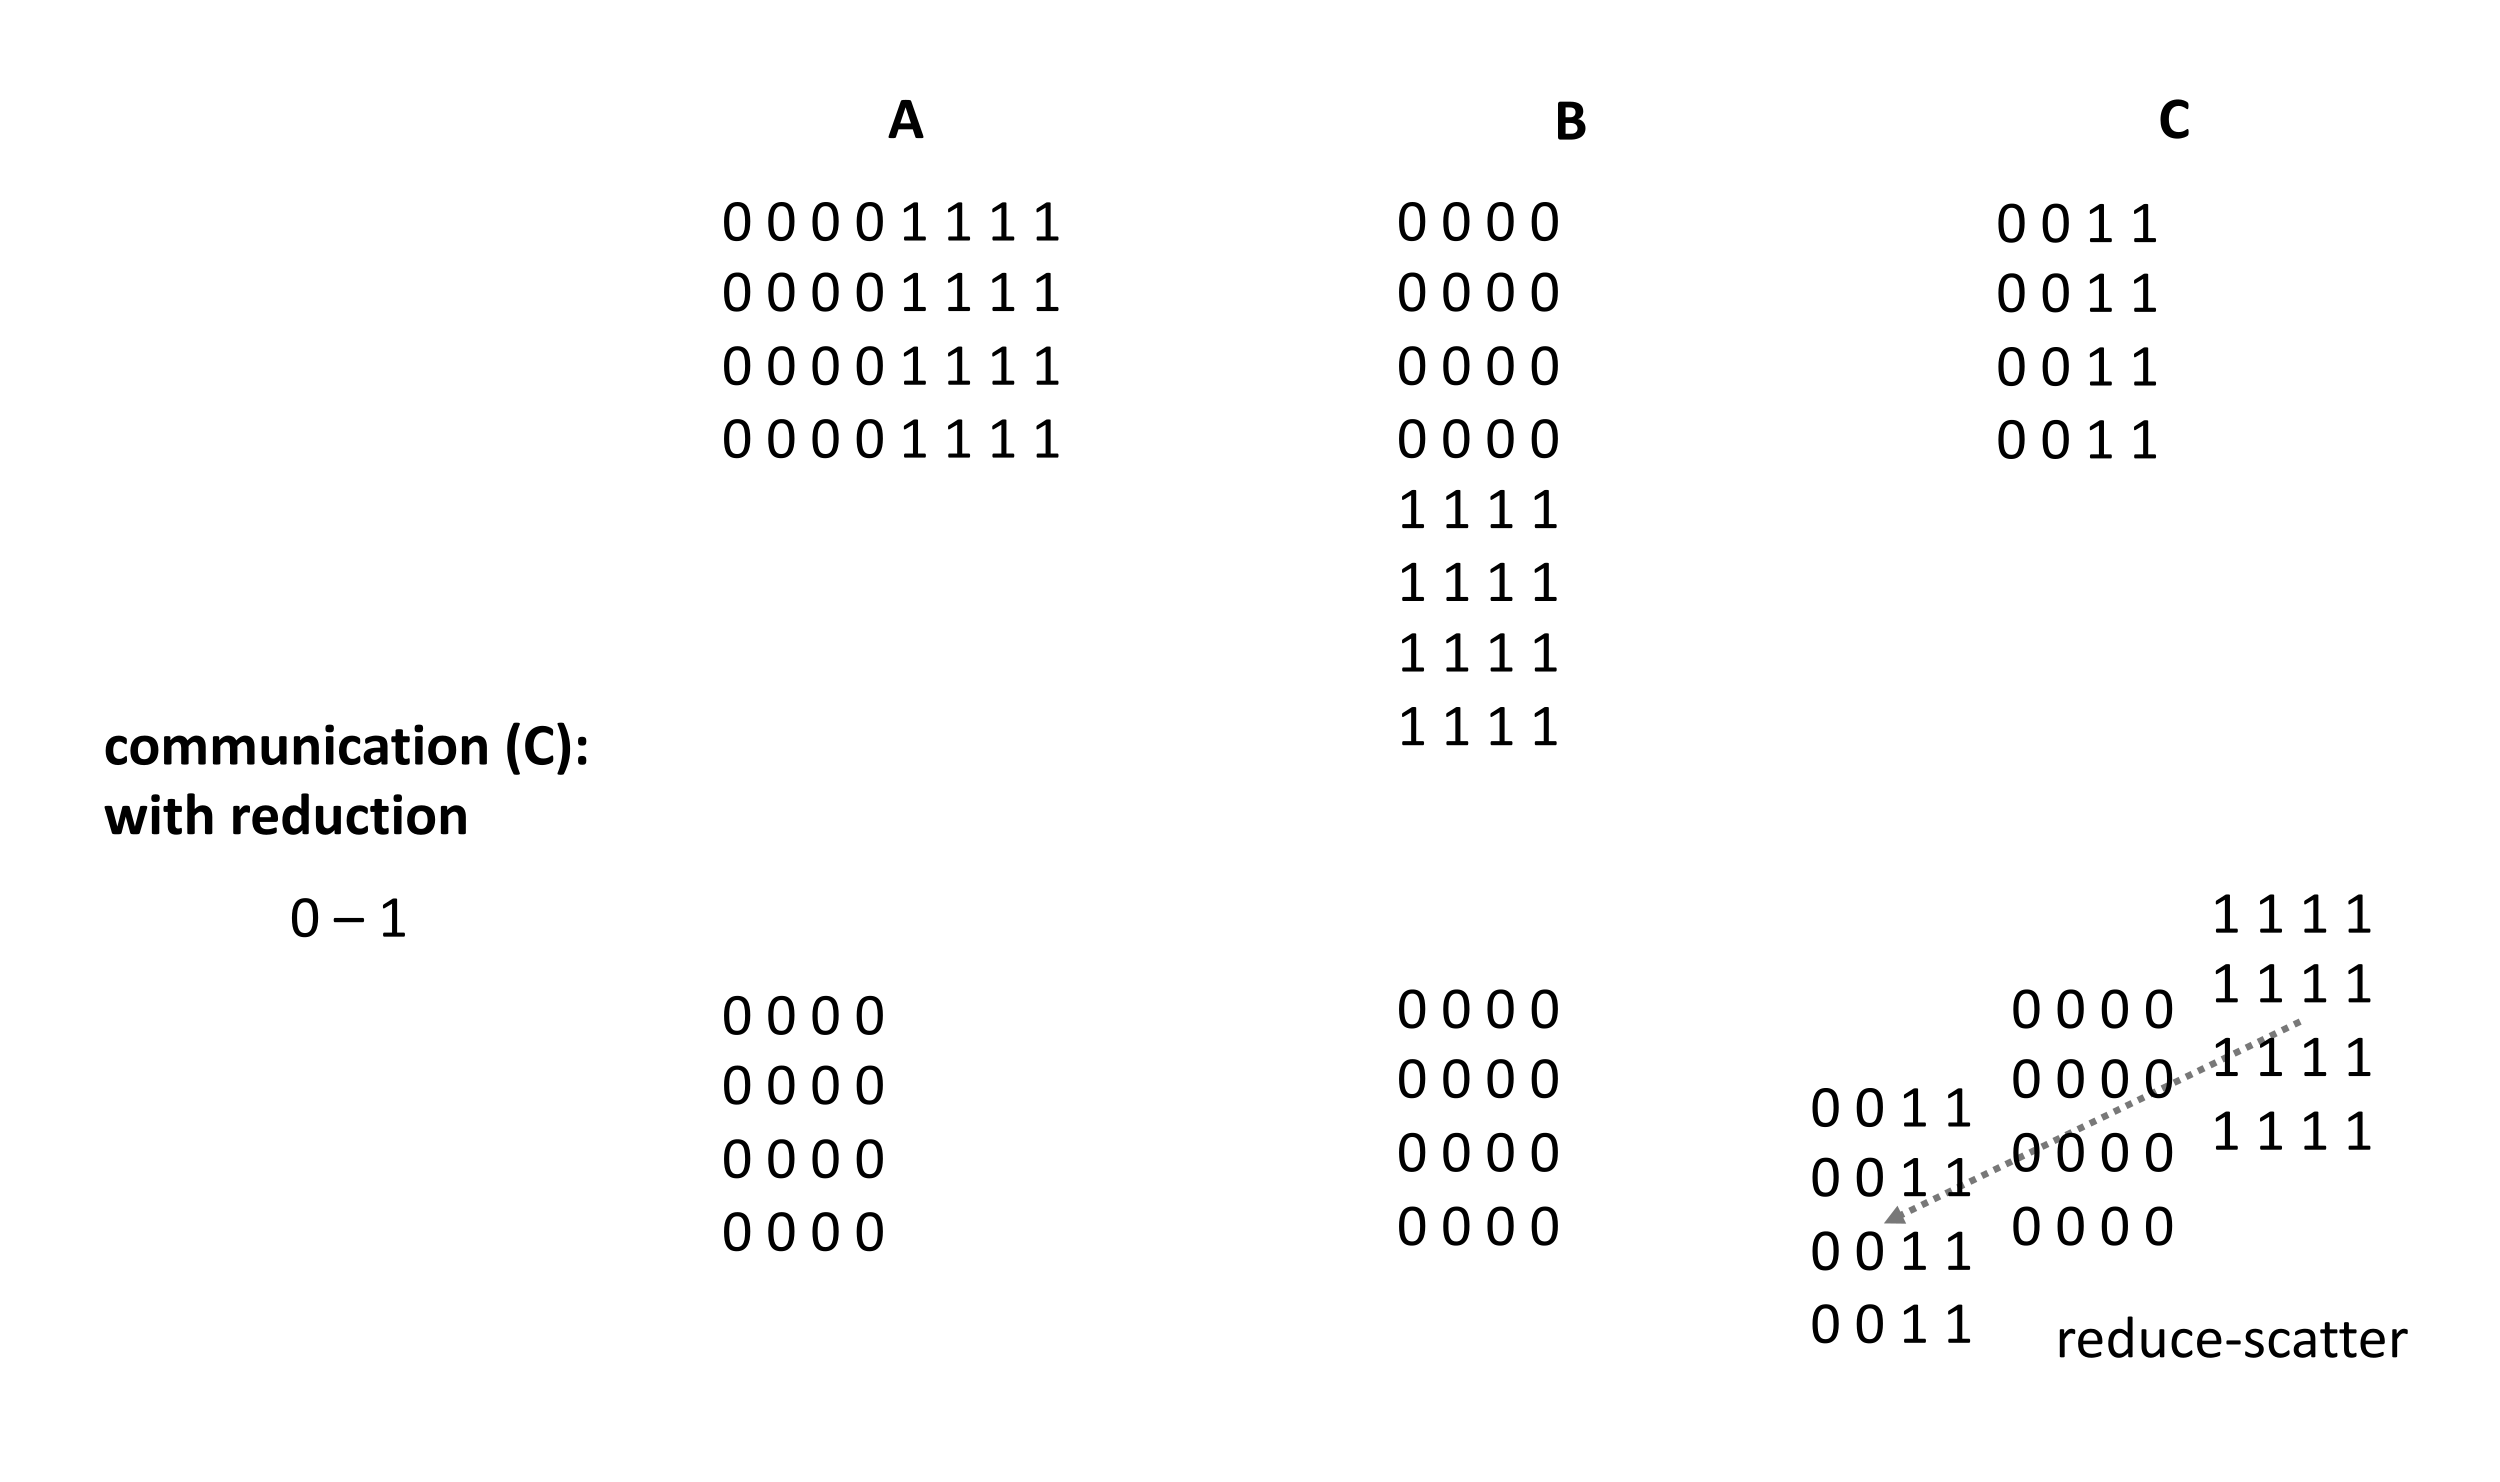 <?xml version="1.0" encoding="UTF-8"?>
<svg xmlns="http://www.w3.org/2000/svg" xmlns:xlink="http://www.w3.org/1999/xlink" width="749.014pt" height="444.043pt" viewBox="0 0 749.014 444.043" version="1.1">
<defs>
<g>
<symbol overflow="visible" id="glyph0-0">
<path style="stroke:none;" d="M 8.672 -11.375 L 8.672 0 L 0.375 0 L 0.375 -11.375 Z M 7.719 -0.891 L 7.719 -10.484 L 1.297 -10.484 L 1.297 -0.891 Z M 6.859 -7.422 C 6.859 -7.086 6.805 -6.789 6.703 -6.531 C 6.609 -6.281 6.473 -6.059 6.297 -5.875 C 6.129 -5.695 5.918 -5.555 5.672 -5.453 C 5.43 -5.348 5.168 -5.273 4.891 -5.234 L 4.844 -4.172 C 4.832 -4.098 4.762 -4.043 4.641 -4.016 C 4.516 -3.984 4.34 -3.969 4.125 -3.969 C 3.988 -3.969 3.871 -3.969 3.781 -3.969 C 3.695 -3.977 3.621 -3.988 3.562 -4 C 3.508 -4.02 3.473 -4.039 3.453 -4.062 C 3.43 -4.09 3.422 -4.129 3.422 -4.172 L 3.344 -5.562 C 3.332 -5.789 3.367 -5.945 3.453 -6.031 C 3.543 -6.121 3.68 -6.172 3.859 -6.172 L 3.969 -6.172 C 4.184 -6.172 4.367 -6.203 4.516 -6.266 C 4.668 -6.324 4.797 -6.41 4.891 -6.516 C 4.98 -6.617 5.051 -6.742 5.094 -6.891 C 5.133 -7.035 5.156 -7.188 5.156 -7.344 C 5.156 -7.707 5.043 -8 4.828 -8.219 C 4.609 -8.434 4.273 -8.547 3.828 -8.547 C 3.617 -8.547 3.434 -8.523 3.281 -8.484 C 3.125 -8.441 2.98 -8.398 2.859 -8.359 C 2.742 -8.316 2.648 -8.273 2.578 -8.234 C 2.504 -8.203 2.449 -8.188 2.422 -8.188 C 2.391 -8.188 2.363 -8.191 2.344 -8.203 C 2.32 -8.223 2.301 -8.25 2.281 -8.281 C 2.27 -8.32 2.258 -8.383 2.25 -8.469 C 2.238 -8.551 2.234 -8.66 2.234 -8.797 C 2.234 -8.941 2.238 -9.055 2.25 -9.141 C 2.27 -9.223 2.301 -9.285 2.344 -9.328 C 2.383 -9.367 2.461 -9.414 2.578 -9.469 C 2.691 -9.52 2.828 -9.566 2.984 -9.609 C 3.137 -9.648 3.316 -9.68 3.516 -9.703 C 3.711 -9.73 3.91 -9.75 4.109 -9.75 C 4.605 -9.75 5.031 -9.684 5.375 -9.562 C 5.727 -9.445 6.016 -9.277 6.234 -9.062 C 6.449 -8.852 6.609 -8.605 6.703 -8.328 C 6.805 -8.047 6.859 -7.742 6.859 -7.422 Z M 5.047 -2.5 C 5.047 -2.344 5.027 -2.207 5 -2.094 C 4.969 -1.988 4.914 -1.898 4.844 -1.828 C 4.781 -1.766 4.691 -1.715 4.578 -1.688 C 4.461 -1.664 4.32 -1.656 4.156 -1.656 C 3.988 -1.656 3.848 -1.664 3.734 -1.688 C 3.617 -1.715 3.523 -1.766 3.453 -1.828 C 3.379 -1.898 3.324 -1.988 3.297 -2.094 C 3.273 -2.207 3.266 -2.344 3.266 -2.5 C 3.266 -2.664 3.273 -2.801 3.297 -2.906 C 3.324 -3.008 3.379 -3.098 3.453 -3.172 C 3.523 -3.242 3.617 -3.289 3.734 -3.312 C 3.848 -3.34 3.988 -3.359 4.156 -3.359 C 4.32 -3.359 4.461 -3.34 4.578 -3.312 C 4.691 -3.289 4.781 -3.242 4.844 -3.172 C 4.914 -3.098 4.969 -3.008 5 -2.906 C 5.027 -2.801 5.047 -2.664 5.047 -2.5 Z M 0 3.484 Z M 0 3.484 "/>
</symbol>
<symbol overflow="visible" id="glyph0-1">
<path style="stroke:none;" d="M 7.047 -1.547 C 7.047 -1.391 7.039 -1.258 7.031 -1.156 C 7.02 -1.062 7.004 -0.977 6.984 -0.906 C 6.973 -0.832 6.957 -0.773 6.938 -0.734 C 6.914 -0.691 6.867 -0.633 6.797 -0.562 C 6.734 -0.5 6.613 -0.414 6.438 -0.312 C 6.27 -0.219 6.074 -0.133 5.859 -0.062 C 5.641 0.008 5.398 0.066 5.141 0.109 C 4.891 0.16 4.633 0.188 4.375 0.188 C 3.77 0.188 3.23 0.09 2.766 -0.094 C 2.297 -0.277 1.898 -0.555 1.578 -0.922 C 1.266 -1.285 1.027 -1.727 0.875 -2.25 C 0.719 -2.777 0.641 -3.383 0.641 -4.062 C 0.641 -4.852 0.734 -5.535 0.922 -6.109 C 1.117 -6.68 1.395 -7.156 1.75 -7.531 C 2.102 -7.902 2.52 -8.18 3 -8.359 C 3.477 -8.535 4.004 -8.625 4.578 -8.625 C 4.816 -8.625 5.047 -8.602 5.266 -8.562 C 5.492 -8.531 5.707 -8.477 5.906 -8.406 C 6.102 -8.332 6.273 -8.246 6.422 -8.156 C 6.574 -8.07 6.688 -7.996 6.75 -7.938 C 6.82 -7.875 6.867 -7.816 6.891 -7.766 C 6.918 -7.723 6.941 -7.664 6.953 -7.594 C 6.973 -7.531 6.984 -7.445 6.984 -7.344 C 6.992 -7.238 7 -7.113 7 -6.969 C 7 -6.625 6.965 -6.383 6.906 -6.25 C 6.852 -6.113 6.777 -6.047 6.688 -6.047 C 6.594 -6.047 6.488 -6.086 6.375 -6.172 C 6.258 -6.254 6.121 -6.344 5.969 -6.438 C 5.82 -6.539 5.637 -6.633 5.422 -6.719 C 5.211 -6.801 4.961 -6.844 4.672 -6.844 C 4.098 -6.844 3.66 -6.617 3.359 -6.172 C 3.055 -5.734 2.906 -5.086 2.906 -4.234 C 2.906 -3.805 2.941 -3.43 3.016 -3.109 C 3.086 -2.785 3.195 -2.512 3.344 -2.297 C 3.496 -2.086 3.688 -1.926 3.906 -1.812 C 4.133 -1.707 4.398 -1.656 4.703 -1.656 C 5.004 -1.656 5.266 -1.695 5.484 -1.781 C 5.699 -1.871 5.895 -1.977 6.062 -2.094 C 6.227 -2.207 6.363 -2.305 6.469 -2.391 C 6.582 -2.48 6.68 -2.531 6.766 -2.531 C 6.816 -2.531 6.859 -2.512 6.891 -2.484 C 6.918 -2.453 6.945 -2.395 6.969 -2.312 C 6.988 -2.238 7.004 -2.137 7.016 -2.016 C 7.035 -1.898 7.047 -1.742 7.047 -1.547 Z M 7.047 -1.547 "/>
</symbol>
<symbol overflow="visible" id="glyph0-2">
<path style="stroke:none;" d="M 9.031 -4.297 C 9.031 -3.629 8.941 -3.02 8.766 -2.469 C 8.598 -1.914 8.332 -1.441 7.969 -1.047 C 7.613 -0.648 7.164 -0.34 6.625 -0.125 C 6.082 0.09 5.449 0.203 4.734 0.203 C 4.035 0.203 3.426 0.105 2.906 -0.078 C 2.395 -0.273 1.965 -0.555 1.625 -0.922 C 1.289 -1.293 1.039 -1.754 0.875 -2.297 C 0.719 -2.836 0.641 -3.453 0.641 -4.141 C 0.641 -4.805 0.727 -5.414 0.906 -5.969 C 1.082 -6.52 1.348 -6.992 1.703 -7.391 C 2.055 -7.785 2.5 -8.094 3.031 -8.312 C 3.57 -8.527 4.207 -8.641 4.938 -8.641 C 5.633 -8.641 6.238 -8.539 6.75 -8.344 C 7.27 -8.156 7.695 -7.879 8.031 -7.516 C 8.371 -7.148 8.625 -6.695 8.781 -6.156 C 8.945 -5.613 9.031 -4.992 9.031 -4.297 Z M 6.766 -4.203 C 6.766 -4.598 6.73 -4.957 6.672 -5.281 C 6.609 -5.602 6.504 -5.883 6.359 -6.125 C 6.211 -6.363 6.012 -6.551 5.766 -6.688 C 5.523 -6.82 5.223 -6.891 4.859 -6.891 C 4.523 -6.891 4.23 -6.824 3.984 -6.703 C 3.742 -6.586 3.539 -6.414 3.375 -6.188 C 3.219 -5.957 3.098 -5.676 3.016 -5.344 C 2.941 -5.02 2.906 -4.648 2.906 -4.234 C 2.906 -3.848 2.938 -3.492 3 -3.172 C 3.07 -2.848 3.176 -2.559 3.312 -2.312 C 3.457 -2.07 3.648 -1.883 3.891 -1.75 C 4.137 -1.625 4.445 -1.562 4.812 -1.562 C 5.145 -1.562 5.438 -1.617 5.688 -1.734 C 5.934 -1.855 6.141 -2.035 6.297 -2.266 C 6.449 -2.492 6.566 -2.77 6.641 -3.094 C 6.723 -3.426 6.766 -3.797 6.766 -4.203 Z M 6.766 -4.203 "/>
</symbol>
<symbol overflow="visible" id="glyph0-3">
<path style="stroke:none;" d="M 13.578 -0.297 C 13.578 -0.242 13.555 -0.191 13.516 -0.141 C 13.484 -0.098 13.426 -0.059 13.344 -0.031 C 13.27 0 13.16 0.02 13.016 0.031 C 12.879 0.039 12.699 0.047 12.484 0.047 C 12.254 0.047 12.066 0.039 11.922 0.031 C 11.785 0.02 11.676 0 11.594 -0.031 C 11.508 -0.059 11.449 -0.098 11.422 -0.141 C 11.391 -0.191 11.375 -0.242 11.375 -0.297 L 11.375 -4.953 C 11.375 -5.211 11.348 -5.453 11.297 -5.672 C 11.242 -5.887 11.164 -6.07 11.062 -6.219 C 10.969 -6.371 10.84 -6.492 10.688 -6.578 C 10.531 -6.668 10.34 -6.719 10.125 -6.719 C 9.863 -6.719 9.598 -6.613 9.328 -6.406 C 9.055 -6.195 8.762 -5.898 8.453 -5.516 L 8.453 -0.297 C 8.453 -0.242 8.43 -0.191 8.391 -0.141 C 8.359 -0.098 8.301 -0.059 8.219 -0.031 C 8.133 0 8.02 0.02 7.875 0.031 C 7.738 0.039 7.559 0.047 7.344 0.047 C 7.125 0.047 6.941 0.039 6.797 0.031 C 6.66 0.02 6.551 0 6.469 -0.031 C 6.383 -0.059 6.32 -0.098 6.281 -0.141 C 6.25 -0.191 6.234 -0.242 6.234 -0.297 L 6.234 -4.953 C 6.234 -5.211 6.207 -5.453 6.156 -5.672 C 6.113 -5.887 6.039 -6.07 5.938 -6.219 C 5.844 -6.371 5.711 -6.492 5.547 -6.578 C 5.391 -6.668 5.207 -6.719 5 -6.719 C 4.727 -6.719 4.457 -6.613 4.188 -6.406 C 3.914 -6.195 3.629 -5.898 3.328 -5.516 L 3.328 -0.297 C 3.328 -0.242 3.305 -0.191 3.266 -0.141 C 3.234 -0.098 3.176 -0.059 3.094 -0.031 C 3.008 0 2.895 0.02 2.75 0.031 C 2.613 0.039 2.434 0.047 2.219 0.047 C 2 0.047 1.816 0.039 1.672 0.031 C 1.535 0.02 1.426 0 1.344 -0.031 C 1.258 -0.059 1.195 -0.098 1.156 -0.141 C 1.125 -0.191 1.109 -0.242 1.109 -0.297 L 1.109 -8.141 C 1.109 -8.199 1.125 -8.254 1.156 -8.297 C 1.184 -8.336 1.238 -8.375 1.312 -8.406 C 1.383 -8.434 1.477 -8.457 1.594 -8.469 C 1.715 -8.477 1.875 -8.484 2.062 -8.484 C 2.246 -8.484 2.398 -8.477 2.516 -8.469 C 2.637 -8.457 2.734 -8.434 2.797 -8.406 C 2.867 -8.375 2.922 -8.336 2.953 -8.297 C 2.98 -8.254 3 -8.199 3 -8.141 L 3 -7.234 C 3.426 -7.699 3.852 -8.051 4.281 -8.281 C 4.715 -8.52 5.172 -8.641 5.641 -8.641 C 5.961 -8.641 6.254 -8.602 6.516 -8.531 C 6.773 -8.469 7.004 -8.371 7.203 -8.25 C 7.398 -8.125 7.57 -7.973 7.719 -7.797 C 7.871 -7.617 8 -7.418 8.094 -7.203 C 8.332 -7.449 8.562 -7.664 8.781 -7.844 C 9.008 -8.027 9.234 -8.18 9.453 -8.297 C 9.668 -8.41 9.891 -8.492 10.109 -8.547 C 10.324 -8.605 10.551 -8.641 10.781 -8.641 C 11.301 -8.641 11.738 -8.551 12.094 -8.375 C 12.457 -8.195 12.75 -7.957 12.969 -7.656 C 13.184 -7.352 13.344 -6.996 13.438 -6.594 C 13.527 -6.195 13.578 -5.77 13.578 -5.312 Z M 13.578 -0.297 "/>
</symbol>
<symbol overflow="visible" id="glyph0-4">
<path style="stroke:none;" d="M 8.547 -0.297 C 8.547 -0.242 8.527 -0.191 8.5 -0.141 C 8.469 -0.098 8.414 -0.059 8.344 -0.031 C 8.27 0 8.168 0.02 8.047 0.031 C 7.93 0.039 7.785 0.047 7.609 0.047 C 7.41 0.047 7.246 0.039 7.125 0.031 C 7.008 0.02 6.914 0 6.844 -0.031 C 6.77 -0.059 6.715 -0.098 6.688 -0.141 C 6.664 -0.191 6.656 -0.242 6.656 -0.297 L 6.656 -1.203 C 6.219 -0.734 5.773 -0.379 5.328 -0.141 C 4.879 0.086 4.414 0.203 3.938 0.203 C 3.395 0.203 2.941 0.113 2.578 -0.062 C 2.211 -0.238 1.914 -0.477 1.688 -0.781 C 1.469 -1.082 1.305 -1.43 1.203 -1.828 C 1.109 -2.23 1.062 -2.738 1.062 -3.344 L 1.062 -8.141 C 1.062 -8.199 1.078 -8.254 1.109 -8.297 C 1.137 -8.336 1.195 -8.375 1.281 -8.406 C 1.371 -8.434 1.488 -8.457 1.625 -8.469 C 1.77 -8.477 1.945 -8.484 2.156 -8.484 C 2.371 -8.484 2.551 -8.477 2.688 -8.469 C 2.832 -8.457 2.945 -8.434 3.031 -8.406 C 3.121 -8.375 3.188 -8.336 3.219 -8.297 C 3.246 -8.254 3.266 -8.199 3.266 -8.141 L 3.266 -3.703 C 3.266 -3.297 3.289 -2.98 3.344 -2.766 C 3.395 -2.547 3.473 -2.355 3.578 -2.203 C 3.691 -2.055 3.832 -1.934 4 -1.844 C 4.164 -1.758 4.363 -1.719 4.594 -1.719 C 4.871 -1.719 5.156 -1.82 5.438 -2.031 C 5.715 -2.238 6.02 -2.535 6.344 -2.922 L 6.344 -8.141 C 6.344 -8.199 6.359 -8.254 6.391 -8.297 C 6.418 -8.336 6.477 -8.375 6.562 -8.406 C 6.652 -8.434 6.77 -8.457 6.906 -8.469 C 7.051 -8.477 7.227 -8.484 7.438 -8.484 C 7.652 -8.484 7.832 -8.477 7.969 -8.469 C 8.113 -8.457 8.227 -8.434 8.312 -8.406 C 8.395 -8.375 8.453 -8.336 8.484 -8.297 C 8.523 -8.254 8.547 -8.199 8.547 -8.141 Z M 8.547 -0.297 "/>
</symbol>
<symbol overflow="visible" id="glyph0-5">
<path style="stroke:none;" d="M 8.594 -0.297 C 8.594 -0.242 8.57 -0.191 8.531 -0.141 C 8.5 -0.098 8.441 -0.059 8.359 -0.031 C 8.285 0 8.176 0.02 8.031 0.031 C 7.883 0.039 7.707 0.047 7.5 0.047 C 7.281 0.047 7.098 0.039 6.953 0.031 C 6.805 0.02 6.691 0 6.609 -0.031 C 6.535 -0.059 6.477 -0.098 6.438 -0.141 C 6.406 -0.191 6.391 -0.242 6.391 -0.297 L 6.391 -4.766 C 6.391 -5.148 6.355 -5.453 6.297 -5.672 C 6.242 -5.887 6.164 -6.07 6.062 -6.219 C 5.957 -6.371 5.82 -6.492 5.656 -6.578 C 5.488 -6.668 5.293 -6.719 5.078 -6.719 C 4.797 -6.719 4.508 -6.613 4.219 -6.406 C 3.926 -6.195 3.629 -5.898 3.328 -5.516 L 3.328 -0.297 C 3.328 -0.242 3.305 -0.191 3.266 -0.141 C 3.234 -0.098 3.176 -0.059 3.094 -0.031 C 3.008 0 2.895 0.02 2.75 0.031 C 2.613 0.039 2.434 0.047 2.219 0.047 C 2 0.047 1.816 0.039 1.672 0.031 C 1.535 0.02 1.426 0 1.344 -0.031 C 1.258 -0.059 1.195 -0.098 1.156 -0.141 C 1.125 -0.191 1.109 -0.242 1.109 -0.297 L 1.109 -8.141 C 1.109 -8.199 1.125 -8.254 1.156 -8.297 C 1.184 -8.336 1.238 -8.375 1.312 -8.406 C 1.383 -8.434 1.477 -8.457 1.594 -8.469 C 1.715 -8.477 1.875 -8.484 2.062 -8.484 C 2.246 -8.484 2.398 -8.477 2.516 -8.469 C 2.637 -8.457 2.734 -8.434 2.797 -8.406 C 2.867 -8.375 2.922 -8.336 2.953 -8.297 C 2.98 -8.254 3 -8.199 3 -8.141 L 3 -7.234 C 3.426 -7.699 3.863 -8.051 4.312 -8.281 C 4.77 -8.52 5.238 -8.641 5.719 -8.641 C 6.246 -8.641 6.695 -8.551 7.062 -8.375 C 7.434 -8.195 7.734 -7.957 7.953 -7.656 C 8.18 -7.352 8.344 -6.996 8.438 -6.594 C 8.539 -6.195 8.594 -5.711 8.594 -5.141 Z M 8.594 -0.297 "/>
</symbol>
<symbol overflow="visible" id="glyph0-6">
<path style="stroke:none;" d="M 3.328 -0.297 C 3.328 -0.242 3.305 -0.191 3.266 -0.141 C 3.234 -0.098 3.176 -0.059 3.094 -0.031 C 3.008 0 2.895 0.02 2.75 0.031 C 2.613 0.039 2.434 0.047 2.219 0.047 C 2 0.047 1.816 0.039 1.672 0.031 C 1.535 0.02 1.426 0 1.344 -0.031 C 1.258 -0.059 1.195 -0.098 1.156 -0.141 C 1.125 -0.191 1.109 -0.242 1.109 -0.297 L 1.109 -8.125 C 1.109 -8.176 1.125 -8.223 1.156 -8.266 C 1.195 -8.316 1.258 -8.359 1.344 -8.391 C 1.426 -8.418 1.535 -8.441 1.672 -8.453 C 1.816 -8.473 2 -8.484 2.219 -8.484 C 2.434 -8.484 2.613 -8.473 2.75 -8.453 C 2.895 -8.441 3.008 -8.418 3.094 -8.391 C 3.176 -8.359 3.234 -8.316 3.266 -8.266 C 3.305 -8.223 3.328 -8.176 3.328 -8.125 Z M 3.484 -10.797 C 3.484 -10.348 3.387 -10.035 3.203 -9.859 C 3.023 -9.691 2.691 -9.609 2.203 -9.609 C 1.703 -9.609 1.363 -9.691 1.188 -9.859 C 1.02 -10.023 0.938 -10.32 0.938 -10.75 C 0.938 -11.195 1.023 -11.504 1.203 -11.672 C 1.387 -11.848 1.727 -11.938 2.219 -11.938 C 2.715 -11.938 3.051 -11.852 3.219 -11.688 C 3.395 -11.52 3.484 -11.223 3.484 -10.797 Z M 3.484 -10.797 "/>
</symbol>
<symbol overflow="visible" id="glyph0-7">
<path style="stroke:none;" d="M 7.781 -0.266 C 7.781 -0.191 7.746 -0.129 7.688 -0.078 C 7.633 -0.035 7.543 -0.004 7.422 0.016 C 7.297 0.035 7.105 0.047 6.859 0.047 C 6.598 0.047 6.402 0.035 6.281 0.016 C 6.164 -0.004 6.082 -0.035 6.031 -0.078 C 5.977 -0.129 5.953 -0.191 5.953 -0.266 L 5.953 -0.891 C 5.629 -0.547 5.258 -0.273 4.844 -0.078 C 4.438 0.105 3.98 0.203 3.484 0.203 C 3.066 0.203 2.68 0.145 2.328 0.031 C 1.984 -0.07 1.68 -0.227 1.422 -0.438 C 1.172 -0.652 0.973 -0.922 0.828 -1.234 C 0.691 -1.555 0.625 -1.926 0.625 -2.344 C 0.625 -2.801 0.711 -3.195 0.891 -3.531 C 1.066 -3.871 1.332 -4.156 1.688 -4.375 C 2.039 -4.59 2.484 -4.754 3.016 -4.859 C 3.543 -4.961 4.16 -5.016 4.859 -5.016 L 5.609 -5.016 L 5.609 -5.5 C 5.609 -5.738 5.582 -5.953 5.531 -6.141 C 5.488 -6.324 5.41 -6.477 5.297 -6.594 C 5.18 -6.715 5.023 -6.812 4.828 -6.875 C 4.641 -6.934 4.402 -6.969 4.125 -6.969 C 3.758 -6.969 3.43 -6.926 3.141 -6.844 C 2.848 -6.758 2.59 -6.664 2.375 -6.562 C 2.156 -6.469 1.965 -6.379 1.812 -6.297 C 1.664 -6.211 1.543 -6.172 1.453 -6.172 C 1.391 -6.172 1.332 -6.191 1.281 -6.234 C 1.227 -6.273 1.184 -6.332 1.156 -6.406 C 1.125 -6.477 1.098 -6.57 1.078 -6.688 C 1.066 -6.801 1.062 -6.926 1.062 -7.062 C 1.062 -7.238 1.07 -7.379 1.094 -7.484 C 1.121 -7.586 1.18 -7.68 1.266 -7.766 C 1.348 -7.855 1.488 -7.953 1.688 -8.047 C 1.895 -8.148 2.133 -8.242 2.406 -8.328 C 2.684 -8.418 2.988 -8.492 3.312 -8.547 C 3.645 -8.605 3.984 -8.641 4.328 -8.641 C 4.941 -8.641 5.469 -8.574 5.906 -8.453 C 6.34 -8.336 6.703 -8.152 6.984 -7.906 C 7.262 -7.656 7.469 -7.332 7.594 -6.938 C 7.715 -6.551 7.781 -6.086 7.781 -5.547 Z M 5.609 -3.625 L 4.766 -3.625 C 4.41 -3.625 4.105 -3.598 3.859 -3.547 C 3.609 -3.492 3.398 -3.414 3.234 -3.312 C 3.078 -3.207 2.961 -3.074 2.891 -2.922 C 2.816 -2.773 2.781 -2.605 2.781 -2.422 C 2.781 -2.086 2.883 -1.824 3.094 -1.641 C 3.301 -1.453 3.594 -1.359 3.969 -1.359 C 4.277 -1.359 4.566 -1.438 4.828 -1.594 C 5.086 -1.758 5.348 -1.992 5.609 -2.297 Z M 5.609 -3.625 "/>
</symbol>
<symbol overflow="visible" id="glyph0-8">
<path style="stroke:none;" d="M 5.75 -1.078 C 5.75 -0.816 5.73 -0.613 5.703 -0.469 C 5.672 -0.332 5.629 -0.238 5.578 -0.188 C 5.523 -0.133 5.445 -0.082 5.344 -0.031 C 5.238 0.008 5.113 0.047 4.969 0.078 C 4.832 0.105 4.684 0.129 4.531 0.141 C 4.375 0.16 4.211 0.172 4.047 0.172 C 3.609 0.172 3.227 0.113 2.906 0 C 2.582 -0.102 2.309 -0.27 2.094 -0.5 C 1.883 -0.738 1.727 -1.031 1.625 -1.375 C 1.531 -1.727 1.484 -2.145 1.484 -2.625 L 1.484 -6.641 L 0.547 -6.641 C 0.43 -6.641 0.34 -6.707 0.281 -6.844 C 0.227 -6.988 0.203 -7.223 0.203 -7.547 C 0.203 -7.711 0.207 -7.852 0.219 -7.969 C 0.238 -8.082 0.258 -8.172 0.281 -8.234 C 0.309 -8.305 0.348 -8.359 0.391 -8.391 C 0.441 -8.418 0.492 -8.438 0.547 -8.438 L 1.484 -8.438 L 1.484 -10.188 C 1.484 -10.246 1.5 -10.301 1.531 -10.344 C 1.559 -10.395 1.617 -10.438 1.703 -10.469 C 1.793 -10.496 1.91 -10.52 2.047 -10.531 C 2.191 -10.551 2.367 -10.562 2.578 -10.562 C 2.793 -10.562 2.977 -10.551 3.125 -10.531 C 3.27 -10.52 3.383 -10.496 3.469 -10.469 C 3.551 -10.438 3.609 -10.395 3.641 -10.344 C 3.668 -10.301 3.688 -10.246 3.688 -10.188 L 3.688 -8.438 L 5.391 -8.438 C 5.449 -8.438 5.504 -8.418 5.547 -8.391 C 5.586 -8.359 5.625 -8.305 5.656 -8.234 C 5.684 -8.172 5.707 -8.082 5.719 -7.969 C 5.738 -7.852 5.75 -7.711 5.75 -7.547 C 5.75 -7.223 5.715 -6.988 5.656 -6.844 C 5.602 -6.707 5.52 -6.641 5.406 -6.641 L 3.688 -6.641 L 3.688 -2.969 C 3.688 -2.539 3.754 -2.215 3.891 -2 C 4.023 -1.781 4.266 -1.672 4.609 -1.672 C 4.73 -1.672 4.844 -1.68 4.938 -1.703 C 5.027 -1.723 5.113 -1.742 5.188 -1.766 C 5.258 -1.793 5.316 -1.82 5.359 -1.844 C 5.41 -1.863 5.457 -1.875 5.5 -1.875 C 5.539 -1.875 5.578 -1.863 5.609 -1.844 C 5.637 -1.82 5.66 -1.777 5.672 -1.719 C 5.691 -1.664 5.707 -1.582 5.719 -1.469 C 5.738 -1.363 5.75 -1.23 5.75 -1.078 Z M 5.75 -1.078 "/>
</symbol>
<symbol overflow="visible" id="glyph0-9">
<path style="stroke:none;" d=""/>
</symbol>
<symbol overflow="visible" id="glyph0-10">
<path style="stroke:none;" d="M 4.703 -12.031 C 4.211 -10.883 3.836 -9.699 3.578 -8.484 C 3.328 -7.266 3.203 -6.02 3.203 -4.75 C 3.203 -3.469 3.328 -2.215 3.578 -1 C 3.836 0.207 4.207 1.391 4.688 2.547 C 4.727 2.637 4.75 2.719 4.75 2.781 C 4.75 2.852 4.711 2.91 4.641 2.953 C 4.578 3.004 4.477 3.039 4.344 3.062 C 4.219 3.09 4.039 3.109 3.812 3.109 C 3.645 3.109 3.496 3.098 3.375 3.078 C 3.258 3.066 3.16 3.051 3.078 3.031 C 3.004 3.008 2.945 2.98 2.906 2.953 C 2.863 2.922 2.832 2.883 2.812 2.844 C 2.5 2.238 2.223 1.621 1.984 1 C 1.754 0.383 1.559 -0.234 1.406 -0.859 C 1.25 -1.492 1.129 -2.129 1.047 -2.766 C 0.973 -3.41 0.938 -4.066 0.938 -4.734 C 0.938 -5.387 0.973 -6.035 1.047 -6.672 C 1.129 -7.316 1.25 -7.953 1.406 -8.578 C 1.57 -9.211 1.77 -9.836 2 -10.453 C 2.227 -11.074 2.5 -11.695 2.812 -12.312 C 2.82 -12.34 2.844 -12.367 2.875 -12.391 C 2.914 -12.41 2.969 -12.43 3.031 -12.453 C 3.102 -12.473 3.195 -12.488 3.312 -12.5 C 3.434 -12.508 3.594 -12.516 3.781 -12.516 C 3.996 -12.516 4.176 -12.504 4.312 -12.484 C 4.445 -12.461 4.547 -12.43 4.609 -12.391 C 4.68 -12.348 4.723 -12.293 4.734 -12.234 C 4.742 -12.172 4.73 -12.102 4.703 -12.031 Z M 4.703 -12.031 "/>
</symbol>
<symbol overflow="visible" id="glyph0-11">
<path style="stroke:none;" d="M 9.109 -1.719 C 9.109 -1.57 9.102 -1.445 9.094 -1.344 C 9.082 -1.25 9.066 -1.16 9.047 -1.078 C 9.035 -1.004 9.012 -0.941 8.984 -0.891 C 8.953 -0.836 8.902 -0.773 8.844 -0.703 C 8.781 -0.641 8.652 -0.555 8.469 -0.453 C 8.281 -0.348 8.051 -0.246 7.781 -0.156 C 7.52 -0.062 7.215 0.016 6.875 0.078 C 6.531 0.148 6.16 0.188 5.766 0.188 C 4.984 0.188 4.277 0.066 3.656 -0.172 C 3.031 -0.41 2.492 -0.77 2.047 -1.25 C 1.609 -1.727 1.27 -2.32 1.031 -3.031 C 0.801 -3.746 0.688 -4.582 0.688 -5.531 C 0.688 -6.496 0.816 -7.359 1.078 -8.109 C 1.336 -8.855 1.695 -9.488 2.156 -10 C 2.621 -10.508 3.18 -10.895 3.828 -11.156 C 4.473 -11.426 5.188 -11.562 5.969 -11.562 C 6.277 -11.562 6.582 -11.535 6.875 -11.484 C 7.176 -11.43 7.445 -11.355 7.688 -11.266 C 7.934 -11.18 8.16 -11.082 8.359 -10.969 C 8.566 -10.863 8.707 -10.77 8.781 -10.688 C 8.863 -10.613 8.914 -10.551 8.938 -10.5 C 8.965 -10.445 8.992 -10.379 9.016 -10.297 C 9.035 -10.211 9.051 -10.113 9.062 -10 C 9.07 -9.883 9.078 -9.746 9.078 -9.594 C 9.078 -9.414 9.066 -9.262 9.047 -9.141 C 9.035 -9.016 9.012 -8.914 8.984 -8.844 C 8.961 -8.77 8.93 -8.711 8.891 -8.672 C 8.848 -8.641 8.801 -8.625 8.75 -8.625 C 8.656 -8.625 8.539 -8.676 8.406 -8.781 C 8.27 -8.883 8.09 -9 7.875 -9.125 C 7.664 -9.246 7.414 -9.359 7.125 -9.453 C 6.832 -9.555 6.477 -9.609 6.062 -9.609 C 5.613 -9.609 5.211 -9.512 4.859 -9.328 C 4.504 -9.148 4.199 -8.887 3.953 -8.547 C 3.703 -8.203 3.508 -7.785 3.375 -7.297 C 3.25 -6.816 3.188 -6.27 3.188 -5.656 C 3.188 -4.988 3.254 -4.41 3.391 -3.922 C 3.535 -3.43 3.734 -3.023 3.984 -2.703 C 4.242 -2.391 4.551 -2.152 4.906 -2 C 5.27 -1.852 5.676 -1.781 6.125 -1.781 C 6.527 -1.781 6.883 -1.828 7.188 -1.922 C 7.488 -2.012 7.742 -2.117 7.953 -2.234 C 8.168 -2.355 8.348 -2.469 8.484 -2.562 C 8.617 -2.652 8.727 -2.703 8.812 -2.703 C 8.863 -2.703 8.906 -2.684 8.938 -2.656 C 8.977 -2.633 9.008 -2.586 9.031 -2.516 C 9.059 -2.453 9.082 -2.355 9.094 -2.234 C 9.102 -2.109 9.109 -1.934 9.109 -1.719 Z M 9.109 -1.719 "/>
</symbol>
<symbol overflow="visible" id="glyph0-12">
<path style="stroke:none;" d="M 4.656 -4.734 C 4.656 -4.066 4.617 -3.41 4.547 -2.766 C 4.473 -2.129 4.355 -1.492 4.203 -0.859 C 4.047 -0.234 3.848 0.383 3.609 1 C 3.379 1.621 3.105 2.238 2.797 2.844 C 2.773 2.883 2.742 2.922 2.703 2.953 C 2.66 2.98 2.598 3.008 2.516 3.031 C 2.441 3.051 2.34 3.066 2.219 3.078 C 2.102 3.098 1.961 3.109 1.797 3.109 C 1.555 3.109 1.367 3.09 1.234 3.062 C 1.109 3.039 1.012 3.004 0.953 2.953 C 0.891 2.91 0.859 2.852 0.859 2.781 C 0.859 2.719 0.875 2.637 0.906 2.547 C 1.395 1.398 1.766 0.215 2.016 -1 C 2.273 -2.215 2.406 -3.469 2.406 -4.75 C 2.406 -6.02 2.273 -7.266 2.016 -8.484 C 1.766 -9.699 1.387 -10.883 0.891 -12.031 C 0.867 -12.102 0.859 -12.172 0.859 -12.234 C 0.867 -12.293 0.91 -12.348 0.984 -12.391 C 1.055 -12.43 1.16 -12.461 1.297 -12.484 C 1.43 -12.504 1.602 -12.516 1.812 -12.516 C 1.996 -12.516 2.148 -12.508 2.266 -12.5 C 2.379 -12.488 2.473 -12.473 2.547 -12.453 C 2.629 -12.43 2.688 -12.41 2.719 -12.391 C 2.746 -12.367 2.773 -12.34 2.797 -12.312 C 3.398 -11.082 3.859 -9.836 4.172 -8.578 C 4.492 -7.328 4.656 -6.043 4.656 -4.734 Z M 4.656 -4.734 "/>
</symbol>
<symbol overflow="visible" id="glyph0-13">
<path style="stroke:none;" d="M 3.891 -6.938 C 3.891 -6.695 3.867 -6.492 3.828 -6.328 C 3.785 -6.16 3.711 -6.023 3.609 -5.922 C 3.516 -5.816 3.387 -5.742 3.234 -5.703 C 3.078 -5.66 2.879 -5.641 2.641 -5.641 C 2.398 -5.641 2.195 -5.66 2.031 -5.703 C 1.875 -5.742 1.746 -5.816 1.656 -5.922 C 1.562 -6.023 1.492 -6.16 1.453 -6.328 C 1.422 -6.492 1.406 -6.695 1.406 -6.938 C 1.406 -7.195 1.422 -7.41 1.453 -7.578 C 1.492 -7.742 1.562 -7.879 1.656 -7.984 C 1.746 -8.086 1.875 -8.16 2.031 -8.203 C 2.195 -8.254 2.398 -8.281 2.641 -8.281 C 2.879 -8.281 3.078 -8.254 3.234 -8.203 C 3.387 -8.16 3.516 -8.086 3.609 -7.984 C 3.711 -7.879 3.785 -7.742 3.828 -7.578 C 3.867 -7.41 3.891 -7.195 3.891 -6.938 Z M 3.891 -1.203 C 3.891 -0.953 3.867 -0.742 3.828 -0.578 C 3.785 -0.41 3.711 -0.273 3.609 -0.172 C 3.516 -0.066 3.387 0.004 3.234 0.047 C 3.078 0.086 2.879 0.109 2.641 0.109 C 2.398 0.109 2.195 0.086 2.031 0.047 C 1.875 0.004 1.746 -0.066 1.656 -0.172 C 1.562 -0.273 1.492 -0.41 1.453 -0.578 C 1.422 -0.742 1.406 -0.953 1.406 -1.203 C 1.406 -1.449 1.422 -1.66 1.453 -1.828 C 1.492 -2.004 1.562 -2.145 1.656 -2.25 C 1.746 -2.352 1.875 -2.426 2.031 -2.469 C 2.195 -2.52 2.398 -2.547 2.641 -2.547 C 2.879 -2.547 3.078 -2.52 3.234 -2.469 C 3.387 -2.426 3.516 -2.352 3.609 -2.25 C 3.711 -2.145 3.785 -2.004 3.828 -1.828 C 3.867 -1.66 3.891 -1.449 3.891 -1.203 Z M 3.891 -1.203 "/>
</symbol>
<symbol overflow="visible" id="glyph0-14">
<path style="stroke:none;" d="M 13.109 -8.156 C 13.109 -8.094 13.098 -8.012 13.078 -7.922 C 13.055 -7.828 13.023 -7.691 12.984 -7.516 L 10.891 -0.422 C 10.859 -0.316 10.816 -0.23 10.766 -0.172 C 10.723 -0.117 10.652 -0.07 10.562 -0.031 C 10.469 0 10.324 0.02 10.141 0.031 C 9.961 0.039 9.73 0.047 9.453 0.047 C 9.16 0.047 8.918 0.039 8.734 0.031 C 8.555 0.02 8.414 0 8.312 -0.031 C 8.219 -0.07 8.145 -0.125 8.094 -0.188 C 8.051 -0.246 8.012 -0.328 7.984 -0.422 L 6.672 -5.188 L 6.656 -5.266 L 6.641 -5.188 L 5.422 -0.422 C 5.398 -0.316 5.363 -0.23 5.312 -0.172 C 5.27 -0.117 5.195 -0.07 5.094 -0.031 C 4.988 0 4.84 0.02 4.656 0.031 C 4.477 0.039 4.246 0.047 3.969 0.047 C 3.676 0.047 3.434 0.039 3.25 0.031 C 3.07 0.02 2.93 0 2.828 -0.031 C 2.734 -0.07 2.66 -0.125 2.609 -0.188 C 2.566 -0.246 2.527 -0.328 2.5 -0.422 L 0.438 -7.516 C 0.383 -7.68 0.348 -7.812 0.328 -7.906 C 0.316 -8.008 0.312 -8.094 0.312 -8.156 C 0.312 -8.215 0.328 -8.27 0.359 -8.312 C 0.387 -8.352 0.445 -8.383 0.531 -8.406 C 0.613 -8.434 0.727 -8.457 0.875 -8.469 C 1.02 -8.477 1.203 -8.484 1.422 -8.484 C 1.648 -8.484 1.836 -8.477 1.984 -8.469 C 2.129 -8.457 2.242 -8.434 2.328 -8.406 C 2.41 -8.383 2.469 -8.348 2.5 -8.297 C 2.527 -8.242 2.555 -8.18 2.578 -8.109 L 4.125 -2.359 L 4.156 -2.25 L 4.172 -2.359 L 5.625 -8.109 C 5.645 -8.18 5.672 -8.242 5.703 -8.297 C 5.742 -8.348 5.801 -8.383 5.875 -8.406 C 5.957 -8.434 6.066 -8.457 6.203 -8.469 C 6.336 -8.477 6.516 -8.484 6.734 -8.484 C 6.949 -8.484 7.129 -8.477 7.266 -8.469 C 7.398 -8.457 7.504 -8.434 7.578 -8.406 C 7.66 -8.383 7.719 -8.348 7.75 -8.297 C 7.777 -8.254 7.805 -8.199 7.828 -8.141 L 9.391 -2.344 L 9.406 -2.25 L 9.438 -2.359 L 10.922 -8.109 C 10.93 -8.18 10.953 -8.242 10.984 -8.297 C 11.023 -8.348 11.086 -8.383 11.172 -8.406 C 11.254 -8.434 11.363 -8.457 11.5 -8.469 C 11.645 -8.477 11.828 -8.484 12.047 -8.484 C 12.254 -8.484 12.426 -8.477 12.562 -8.469 C 12.707 -8.457 12.816 -8.434 12.891 -8.406 C 12.973 -8.383 13.031 -8.352 13.062 -8.312 C 13.09 -8.27 13.109 -8.215 13.109 -8.156 Z M 13.109 -8.156 "/>
</symbol>
<symbol overflow="visible" id="glyph0-15">
<path style="stroke:none;" d="M 8.594 -0.297 C 8.594 -0.242 8.57 -0.191 8.531 -0.141 C 8.5 -0.098 8.441 -0.059 8.359 -0.031 C 8.285 0 8.176 0.02 8.031 0.031 C 7.883 0.039 7.707 0.047 7.5 0.047 C 7.281 0.047 7.098 0.039 6.953 0.031 C 6.805 0.02 6.691 0 6.609 -0.031 C 6.535 -0.059 6.477 -0.098 6.438 -0.141 C 6.406 -0.191 6.391 -0.242 6.391 -0.297 L 6.391 -4.766 C 6.391 -5.148 6.355 -5.453 6.297 -5.672 C 6.242 -5.887 6.164 -6.07 6.062 -6.219 C 5.957 -6.371 5.82 -6.492 5.656 -6.578 C 5.488 -6.668 5.293 -6.719 5.078 -6.719 C 4.797 -6.719 4.508 -6.613 4.219 -6.406 C 3.926 -6.195 3.629 -5.898 3.328 -5.516 L 3.328 -0.297 C 3.328 -0.242 3.305 -0.191 3.266 -0.141 C 3.234 -0.098 3.176 -0.059 3.094 -0.031 C 3.008 0 2.895 0.02 2.75 0.031 C 2.613 0.039 2.434 0.047 2.219 0.047 C 2 0.047 1.816 0.039 1.672 0.031 C 1.535 0.02 1.426 0 1.344 -0.031 C 1.258 -0.059 1.195 -0.098 1.156 -0.141 C 1.125 -0.191 1.109 -0.242 1.109 -0.297 L 1.109 -11.859 C 1.109 -11.91 1.125 -11.957 1.156 -12 C 1.195 -12.051 1.258 -12.094 1.344 -12.125 C 1.426 -12.164 1.535 -12.191 1.672 -12.203 C 1.816 -12.223 2 -12.234 2.219 -12.234 C 2.434 -12.234 2.613 -12.223 2.75 -12.203 C 2.895 -12.191 3.008 -12.164 3.094 -12.125 C 3.176 -12.094 3.234 -12.051 3.266 -12 C 3.305 -11.957 3.328 -11.91 3.328 -11.859 L 3.328 -7.531 C 3.699 -7.902 4.086 -8.18 4.484 -8.359 C 4.879 -8.543 5.289 -8.641 5.719 -8.641 C 6.246 -8.641 6.695 -8.551 7.062 -8.375 C 7.434 -8.195 7.734 -7.957 7.953 -7.656 C 8.18 -7.352 8.344 -6.996 8.438 -6.594 C 8.539 -6.188 8.594 -5.691 8.594 -5.109 Z M 8.594 -0.297 "/>
</symbol>
<symbol overflow="visible" id="glyph0-16">
<path style="stroke:none;" d="M 6.141 -7.406 C 6.141 -7.195 6.133 -7.023 6.125 -6.891 C 6.113 -6.754 6.09 -6.645 6.062 -6.562 C 6.039 -6.488 6.008 -6.434 5.969 -6.406 C 5.938 -6.383 5.895 -6.375 5.844 -6.375 C 5.789 -6.375 5.73 -6.383 5.672 -6.406 C 5.617 -6.426 5.555 -6.445 5.484 -6.469 C 5.41 -6.488 5.324 -6.508 5.234 -6.531 C 5.148 -6.551 5.055 -6.562 4.953 -6.562 C 4.828 -6.562 4.699 -6.535 4.578 -6.484 C 4.453 -6.441 4.32 -6.363 4.188 -6.25 C 4.062 -6.145 3.926 -6.004 3.781 -5.828 C 3.633 -5.66 3.48 -5.445 3.328 -5.188 L 3.328 -0.297 C 3.328 -0.242 3.305 -0.191 3.266 -0.141 C 3.234 -0.098 3.176 -0.059 3.094 -0.031 C 3.008 0 2.895 0.02 2.75 0.031 C 2.613 0.039 2.434 0.047 2.219 0.047 C 2 0.047 1.816 0.039 1.672 0.031 C 1.535 0.02 1.426 0 1.344 -0.031 C 1.258 -0.059 1.195 -0.098 1.156 -0.141 C 1.125 -0.191 1.109 -0.242 1.109 -0.297 L 1.109 -8.141 C 1.109 -8.199 1.125 -8.254 1.156 -8.297 C 1.184 -8.336 1.238 -8.375 1.312 -8.406 C 1.383 -8.434 1.477 -8.457 1.594 -8.469 C 1.715 -8.477 1.875 -8.484 2.062 -8.484 C 2.246 -8.484 2.398 -8.477 2.516 -8.469 C 2.637 -8.457 2.734 -8.434 2.797 -8.406 C 2.867 -8.375 2.922 -8.336 2.953 -8.297 C 2.98 -8.254 3 -8.199 3 -8.141 L 3 -7.156 C 3.207 -7.457 3.398 -7.703 3.578 -7.891 C 3.754 -8.074 3.926 -8.227 4.094 -8.344 C 4.258 -8.457 4.422 -8.535 4.578 -8.578 C 4.742 -8.617 4.91 -8.641 5.078 -8.641 C 5.148 -8.641 5.227 -8.633 5.312 -8.625 C 5.402 -8.613 5.5 -8.598 5.594 -8.578 C 5.684 -8.555 5.77 -8.527 5.844 -8.5 C 5.914 -8.477 5.969 -8.449 6 -8.422 C 6.027 -8.398 6.051 -8.367 6.062 -8.328 C 6.082 -8.297 6.098 -8.246 6.109 -8.188 C 6.117 -8.125 6.125 -8.027 6.125 -7.906 C 6.133 -7.781 6.141 -7.613 6.141 -7.406 Z M 6.141 -7.406 "/>
</symbol>
<symbol overflow="visible" id="glyph0-17">
<path style="stroke:none;" d="M 8.344 -4.453 C 8.344 -4.18 8.277 -3.977 8.156 -3.844 C 8.039 -3.719 7.879 -3.656 7.672 -3.656 L 2.906 -3.656 C 2.906 -3.32 2.941 -3.02 3.016 -2.75 C 3.098 -2.477 3.223 -2.242 3.391 -2.047 C 3.566 -1.859 3.789 -1.711 4.062 -1.609 C 4.332 -1.516 4.66 -1.469 5.047 -1.469 C 5.43 -1.469 5.77 -1.492 6.062 -1.547 C 6.352 -1.605 6.602 -1.672 6.812 -1.734 C 7.027 -1.805 7.207 -1.867 7.344 -1.922 C 7.488 -1.973 7.609 -2 7.703 -2 C 7.754 -2 7.797 -1.988 7.828 -1.969 C 7.867 -1.945 7.898 -1.91 7.922 -1.859 C 7.941 -1.805 7.957 -1.73 7.969 -1.641 C 7.977 -1.547 7.984 -1.426 7.984 -1.281 C 7.984 -1.145 7.977 -1.027 7.969 -0.938 C 7.969 -0.852 7.957 -0.773 7.938 -0.703 C 7.926 -0.641 7.91 -0.586 7.891 -0.547 C 7.867 -0.504 7.836 -0.461 7.797 -0.422 C 7.766 -0.379 7.66 -0.32 7.484 -0.25 C 7.316 -0.188 7.098 -0.117 6.828 -0.047 C 6.566 0.012 6.262 0.07 5.922 0.125 C 5.586 0.176 5.227 0.203 4.844 0.203 C 4.145 0.203 3.527 0.113 3 -0.062 C 2.477 -0.238 2.039 -0.504 1.688 -0.859 C 1.344 -1.211 1.082 -1.66 0.906 -2.203 C 0.738 -2.754 0.656 -3.395 0.656 -4.125 C 0.656 -4.82 0.742 -5.453 0.922 -6.016 C 1.105 -6.574 1.375 -7.051 1.719 -7.438 C 2.059 -7.832 2.477 -8.129 2.969 -8.328 C 3.465 -8.535 4.031 -8.641 4.656 -8.641 C 5.309 -8.641 5.867 -8.539 6.328 -8.344 C 6.793 -8.156 7.176 -7.887 7.469 -7.547 C 7.77 -7.203 7.988 -6.793 8.125 -6.328 C 8.27 -5.859 8.344 -5.348 8.344 -4.797 Z M 6.203 -5.078 C 6.223 -5.699 6.098 -6.191 5.828 -6.547 C 5.566 -6.898 5.152 -7.078 4.594 -7.078 C 4.312 -7.078 4.066 -7.023 3.859 -6.922 C 3.648 -6.816 3.477 -6.668 3.344 -6.484 C 3.207 -6.305 3.102 -6.098 3.031 -5.859 C 2.957 -5.617 2.914 -5.355 2.906 -5.078 Z M 6.203 -5.078 "/>
</symbol>
<symbol overflow="visible" id="glyph0-18">
<path style="stroke:none;" d="M 8.547 -0.297 C 8.547 -0.234 8.527 -0.18 8.5 -0.141 C 8.469 -0.098 8.414 -0.059 8.344 -0.031 C 8.281 0 8.184 0.02 8.062 0.031 C 7.945 0.039 7.801 0.047 7.625 0.047 C 7.438 0.047 7.277 0.039 7.156 0.031 C 7.039 0.02 6.945 0 6.875 -0.031 C 6.801 -0.059 6.746 -0.098 6.719 -0.141 C 6.688 -0.18 6.672 -0.234 6.672 -0.297 L 6.672 -1.172 C 6.266 -0.734 5.836 -0.395 5.391 -0.156 C 4.953 0.082 4.461 0.203 3.922 0.203 C 3.328 0.203 2.82 0.086 2.406 -0.141 C 2 -0.379 1.664 -0.691 1.406 -1.078 C 1.145 -1.473 0.949 -1.93 0.828 -2.453 C 0.711 -2.98 0.656 -3.535 0.656 -4.109 C 0.656 -4.805 0.727 -5.43 0.875 -5.984 C 1.027 -6.543 1.25 -7.02 1.531 -7.406 C 1.82 -7.801 2.18 -8.102 2.609 -8.312 C 3.035 -8.527 3.531 -8.641 4.094 -8.641 C 4.527 -8.641 4.926 -8.551 5.281 -8.375 C 5.633 -8.195 5.988 -7.93 6.344 -7.578 L 6.344 -11.828 C 6.344 -11.887 6.359 -11.941 6.391 -11.984 C 6.418 -12.035 6.477 -12.078 6.562 -12.109 C 6.652 -12.137 6.77 -12.16 6.906 -12.172 C 7.051 -12.191 7.227 -12.203 7.438 -12.203 C 7.652 -12.203 7.832 -12.191 7.969 -12.172 C 8.113 -12.16 8.227 -12.137 8.312 -12.109 C 8.395 -12.078 8.453 -12.035 8.484 -11.984 C 8.523 -11.941 8.547 -11.887 8.547 -11.828 Z M 6.344 -5.531 C 6.031 -5.934 5.727 -6.242 5.438 -6.453 C 5.145 -6.66 4.84 -6.766 4.531 -6.766 C 4.238 -6.766 3.988 -6.691 3.781 -6.547 C 3.57 -6.41 3.402 -6.215 3.281 -5.969 C 3.156 -5.727 3.059 -5.461 3 -5.172 C 2.938 -4.879 2.906 -4.574 2.906 -4.266 C 2.906 -3.93 2.93 -3.605 2.984 -3.297 C 3.035 -2.992 3.117 -2.715 3.234 -2.469 C 3.355 -2.227 3.52 -2.035 3.719 -1.891 C 3.926 -1.742 4.18 -1.672 4.484 -1.672 C 4.637 -1.672 4.785 -1.691 4.922 -1.734 C 5.066 -1.773 5.211 -1.844 5.359 -1.938 C 5.512 -2.039 5.672 -2.172 5.828 -2.328 C 5.98 -2.492 6.156 -2.695 6.344 -2.938 Z M 6.344 -5.531 "/>
</symbol>
<symbol overflow="visible" id="glyph0-19">
<path style="stroke:none;" d="M 10.562 -0.859 C 10.621 -0.648 10.664 -0.48 10.688 -0.359 C 10.707 -0.234 10.68 -0.137 10.609 -0.078 C 10.547 -0.016 10.43 0.02 10.266 0.031 C 10.109 0.039 9.883 0.047 9.594 0.047 C 9.301 0.047 9.07 0.039 8.906 0.031 C 8.738 0.031 8.605 0.02 8.516 0 C 8.43 -0.027 8.367 -0.066 8.328 -0.109 C 8.297 -0.16 8.27 -0.227 8.25 -0.312 L 7.484 -2.594 L 3.203 -2.594 L 2.484 -0.375 C 2.461 -0.289 2.43 -0.215 2.391 -0.156 C 2.359 -0.102 2.293 -0.059 2.203 -0.031 C 2.117 0 1.996 0.02 1.844 0.031 C 1.695 0.039 1.492 0.047 1.234 0.047 C 0.961 0.047 0.746 0.035 0.594 0.016 C 0.445 0.004 0.34 -0.031 0.281 -0.094 C 0.227 -0.164 0.207 -0.266 0.219 -0.391 C 0.238 -0.512 0.285 -0.676 0.359 -0.875 L 3.875 -10.969 C 3.902 -11.07 3.941 -11.148 3.984 -11.203 C 4.035 -11.262 4.113 -11.312 4.219 -11.344 C 4.32 -11.383 4.461 -11.406 4.641 -11.406 C 4.816 -11.414 5.055 -11.422 5.359 -11.422 C 5.699 -11.422 5.977 -11.414 6.188 -11.406 C 6.395 -11.406 6.555 -11.383 6.672 -11.344 C 6.785 -11.312 6.863 -11.262 6.906 -11.203 C 6.957 -11.141 7.004 -11.051 7.047 -10.938 Z M 5.328 -9.203 L 3.719 -4.375 L 6.938 -4.375 Z M 5.328 -9.203 "/>
</symbol>
<symbol overflow="visible" id="glyph0-20">
<path style="stroke:none;" d="M 9.469 -3.406 C 9.469 -3 9.41 -2.629 9.297 -2.297 C 9.191 -1.973 9.039 -1.684 8.844 -1.438 C 8.645 -1.188 8.41 -0.965 8.141 -0.781 C 7.867 -0.602 7.566 -0.457 7.234 -0.344 C 6.91 -0.227 6.559 -0.137 6.188 -0.078 C 5.82 -0.023 5.41 0 4.953 0 L 1.922 0 C 1.734 0 1.57 -0.055 1.438 -0.172 C 1.301 -0.285 1.234 -0.473 1.234 -0.734 L 1.234 -10.641 C 1.234 -10.898 1.301 -11.086 1.438 -11.203 C 1.57 -11.316 1.734 -11.375 1.922 -11.375 L 4.781 -11.375 C 5.477 -11.375 6.066 -11.309 6.547 -11.188 C 7.035 -11.07 7.441 -10.895 7.766 -10.656 C 8.098 -10.426 8.352 -10.129 8.531 -9.766 C 8.707 -9.398 8.797 -8.973 8.797 -8.484 C 8.797 -8.203 8.758 -7.941 8.688 -7.703 C 8.625 -7.461 8.523 -7.238 8.391 -7.031 C 8.254 -6.832 8.086 -6.652 7.891 -6.5 C 7.691 -6.352 7.465 -6.23 7.219 -6.141 C 7.539 -6.086 7.836 -5.98 8.109 -5.828 C 8.379 -5.68 8.613 -5.492 8.812 -5.266 C 9.02 -5.035 9.18 -4.762 9.297 -4.453 C 9.41 -4.141 9.469 -3.789 9.469 -3.406 Z M 6.484 -8.203 C 6.484 -8.43 6.445 -8.633 6.375 -8.812 C 6.312 -8.996 6.207 -9.148 6.062 -9.266 C 5.926 -9.387 5.746 -9.484 5.531 -9.547 C 5.32 -9.605 5.035 -9.641 4.672 -9.641 L 3.5 -9.641 L 3.5 -6.688 L 4.797 -6.688 C 5.129 -6.688 5.395 -6.723 5.594 -6.797 C 5.789 -6.879 5.957 -6.988 6.094 -7.125 C 6.227 -7.27 6.328 -7.43 6.391 -7.609 C 6.449 -7.793 6.484 -7.992 6.484 -8.203 Z M 7.078 -3.328 C 7.078 -3.598 7.027 -3.832 6.938 -4.031 C 6.852 -4.238 6.723 -4.41 6.547 -4.547 C 6.379 -4.691 6.164 -4.801 5.906 -4.875 C 5.645 -4.957 5.301 -5 4.875 -5 L 3.5 -5 L 3.5 -1.766 L 5.172 -1.766 C 5.492 -1.766 5.766 -1.797 5.984 -1.859 C 6.199 -1.93 6.391 -2.031 6.547 -2.156 C 6.711 -2.289 6.844 -2.457 6.938 -2.656 C 7.027 -2.852 7.078 -3.078 7.078 -3.328 Z M 7.078 -3.328 "/>
</symbol>
<symbol overflow="visible" id="glyph1-0">
<path style="stroke:none;" d="M 8.594 -11.375 L 8.594 0 L 0.391 0 L 0.391 -11.375 Z M 7.828 -0.719 L 7.828 -10.656 L 1.141 -10.656 L 1.141 -0.719 Z M 6.734 -7.516 C 6.734 -7.172 6.68 -6.863 6.578 -6.594 C 6.484 -6.32 6.34 -6.09 6.156 -5.906 C 5.969 -5.727 5.746 -5.582 5.5 -5.469 C 5.25 -5.363 4.973 -5.305 4.672 -5.297 L 4.625 -3.953 C 4.625 -3.898 4.582 -3.855 4.5 -3.828 C 4.414 -3.805 4.293 -3.797 4.141 -3.797 C 4.055 -3.797 3.98 -3.797 3.922 -3.797 C 3.859 -3.805 3.805 -3.816 3.766 -3.828 C 3.734 -3.836 3.707 -3.852 3.688 -3.875 C 3.676 -3.895 3.672 -3.922 3.672 -3.953 L 3.625 -5.578 C 3.613 -5.754 3.645 -5.875 3.719 -5.938 C 3.801 -6.008 3.914 -6.047 4.062 -6.047 L 4.219 -6.047 C 4.477 -6.047 4.695 -6.082 4.875 -6.156 C 5.051 -6.227 5.191 -6.328 5.297 -6.453 C 5.41 -6.574 5.488 -6.723 5.531 -6.891 C 5.582 -7.066 5.609 -7.25 5.609 -7.438 C 5.609 -7.871 5.48 -8.219 5.234 -8.469 C 4.992 -8.715 4.605 -8.844 4.078 -8.844 C 3.859 -8.844 3.66 -8.816 3.484 -8.766 C 3.305 -8.723 3.148 -8.676 3.016 -8.625 C 2.891 -8.57 2.777 -8.52 2.688 -8.469 C 2.602 -8.426 2.539 -8.406 2.5 -8.406 C 2.488 -8.406 2.473 -8.41 2.453 -8.422 C 2.43 -8.43 2.41 -8.453 2.391 -8.484 C 2.367 -8.512 2.352 -8.555 2.344 -8.609 C 2.344 -8.668 2.344 -8.75 2.344 -8.844 C 2.344 -8.934 2.348 -9.016 2.359 -9.078 C 2.367 -9.148 2.398 -9.207 2.453 -9.25 C 2.492 -9.289 2.57 -9.336 2.688 -9.391 C 2.801 -9.441 2.938 -9.492 3.094 -9.547 C 3.258 -9.598 3.438 -9.641 3.625 -9.672 C 3.82 -9.711 4.023 -9.734 4.234 -9.734 C 4.668 -9.734 5.047 -9.668 5.359 -9.547 C 5.68 -9.43 5.941 -9.273 6.141 -9.078 C 6.336 -8.879 6.484 -8.645 6.578 -8.375 C 6.68 -8.102 6.734 -7.816 6.734 -7.516 Z M 4.828 -2.406 C 4.828 -2.281 4.816 -2.176 4.797 -2.094 C 4.773 -2.008 4.738 -1.941 4.688 -1.891 C 4.633 -1.836 4.566 -1.793 4.484 -1.766 C 4.398 -1.742 4.293 -1.734 4.172 -1.734 C 4.047 -1.734 3.941 -1.742 3.859 -1.766 C 3.773 -1.793 3.699 -1.836 3.641 -1.891 C 3.586 -1.941 3.551 -2.008 3.531 -2.094 C 3.508 -2.176 3.5 -2.281 3.5 -2.406 C 3.5 -2.52 3.508 -2.617 3.531 -2.703 C 3.551 -2.793 3.586 -2.867 3.641 -2.922 C 3.699 -2.973 3.773 -3.008 3.859 -3.031 C 3.941 -3.051 4.047 -3.062 4.172 -3.062 C 4.293 -3.062 4.398 -3.051 4.484 -3.031 C 4.566 -3.008 4.633 -2.973 4.688 -2.922 C 4.738 -2.867 4.773 -2.793 4.797 -2.703 C 4.816 -2.617 4.828 -2.52 4.828 -2.406 Z M 0 3.484 Z M 0 3.484 "/>
</symbol>
<symbol overflow="visible" id="glyph1-1">
<path style="stroke:none;" d="M 8.5 -5.719 C 8.5 -4.844 8.43 -4.039 8.297 -3.312 C 8.16 -2.594 7.93 -1.973 7.609 -1.453 C 7.285 -0.941 6.863 -0.539 6.344 -0.25 C 5.832 0.027 5.199 0.172 4.453 0.172 C 3.734 0.172 3.129 0.043 2.641 -0.203 C 2.148 -0.461 1.754 -0.836 1.453 -1.328 C 1.16 -1.824 0.949 -2.438 0.828 -3.156 C 0.703 -3.883 0.641 -4.719 0.641 -5.656 C 0.641 -6.527 0.707 -7.328 0.844 -8.047 C 0.988 -8.762 1.219 -9.383 1.531 -9.906 C 1.84 -10.426 2.254 -10.828 2.766 -11.109 C 3.285 -11.398 3.922 -11.547 4.672 -11.547 C 5.387 -11.547 5.992 -11.414 6.484 -11.156 C 6.973 -10.906 7.367 -10.527 7.672 -10.031 C 7.973 -9.539 8.188 -8.93 8.312 -8.203 C 8.434 -7.484 8.5 -6.652 8.5 -5.719 Z M 6.953 -5.609 C 6.953 -6.168 6.93 -6.676 6.891 -7.125 C 6.848 -7.582 6.785 -7.984 6.703 -8.328 C 6.629 -8.668 6.527 -8.969 6.406 -9.219 C 6.281 -9.465 6.129 -9.672 5.953 -9.828 C 5.773 -9.992 5.57 -10.113 5.344 -10.188 C 5.125 -10.258 4.871 -10.297 4.594 -10.297 C 4.094 -10.297 3.684 -10.176 3.375 -9.938 C 3.062 -9.707 2.816 -9.387 2.641 -8.984 C 2.461 -8.578 2.34 -8.098 2.281 -7.547 C 2.219 -6.992 2.188 -6.398 2.188 -5.766 C 2.188 -4.91 2.227 -4.184 2.312 -3.594 C 2.395 -3 2.531 -2.512 2.719 -2.141 C 2.914 -1.766 3.16 -1.492 3.453 -1.328 C 3.754 -1.16 4.113 -1.078 4.531 -1.078 C 4.863 -1.078 5.156 -1.129 5.406 -1.234 C 5.652 -1.336 5.867 -1.488 6.047 -1.688 C 6.223 -1.883 6.367 -2.117 6.484 -2.391 C 6.598 -2.66 6.691 -2.961 6.766 -3.297 C 6.836 -3.637 6.883 -4.004 6.906 -4.391 C 6.934 -4.773 6.953 -5.18 6.953 -5.609 Z M 6.953 -5.609 "/>
</symbol>
<symbol overflow="visible" id="glyph1-2">
<path style="stroke:none;" d=""/>
</symbol>
<symbol overflow="visible" id="glyph1-3">
<path style="stroke:none;" d="M 9.016 -4.969 C 9.016 -4.75 8.98 -4.586 8.922 -4.484 C 8.867 -4.379 8.789 -4.328 8.688 -4.328 L 0.234 -4.328 C 0.129 -4.328 0.051 -4.379 0 -4.484 C -0.059 -4.586 -0.094 -4.75 -0.094 -4.969 C -0.094 -5.184 -0.059 -5.348 0 -5.453 C 0.051 -5.555 0.129 -5.609 0.234 -5.609 L 8.688 -5.609 C 8.738 -5.609 8.785 -5.59 8.828 -5.562 C 8.867 -5.539 8.898 -5.504 8.922 -5.453 C 8.949 -5.398 8.973 -5.332 8.984 -5.25 C 9.004 -5.176 9.016 -5.082 9.016 -4.969 Z M 9.016 -4.969 "/>
</symbol>
<symbol overflow="visible" id="glyph1-4">
<path style="stroke:none;" d="M 8.141 -0.594 C 8.141 -0.488 8.129 -0.395 8.109 -0.312 C 8.098 -0.238 8.074 -0.176 8.047 -0.125 C 8.016 -0.082 7.977 -0.051 7.938 -0.031 C 7.906 -0.008 7.867 0 7.828 0 L 1.891 0 C 1.848 0 1.805 -0.008 1.766 -0.031 C 1.734 -0.051 1.699 -0.082 1.672 -0.125 C 1.641 -0.176 1.613 -0.238 1.594 -0.312 C 1.582 -0.395 1.578 -0.488 1.578 -0.594 C 1.578 -0.695 1.582 -0.785 1.594 -0.859 C 1.613 -0.941 1.633 -1.008 1.656 -1.062 C 1.684 -1.113 1.719 -1.148 1.75 -1.172 C 1.789 -1.199 1.836 -1.219 1.891 -1.219 L 4.266 -1.219 L 4.266 -9.859 L 2.062 -8.547 C 1.957 -8.492 1.867 -8.457 1.797 -8.438 C 1.734 -8.426 1.68 -8.441 1.641 -8.484 C 1.598 -8.523 1.566 -8.586 1.547 -8.672 C 1.535 -8.762 1.531 -8.879 1.531 -9.016 C 1.531 -9.105 1.535 -9.191 1.547 -9.266 C 1.555 -9.336 1.566 -9.395 1.578 -9.438 C 1.598 -9.488 1.625 -9.531 1.656 -9.562 C 1.684 -9.59 1.727 -9.629 1.781 -9.672 L 4.406 -11.344 C 4.426 -11.363 4.453 -11.379 4.484 -11.391 C 4.523 -11.398 4.57 -11.41 4.625 -11.422 C 4.676 -11.43 4.734 -11.438 4.797 -11.438 C 4.867 -11.445 4.961 -11.453 5.078 -11.453 C 5.211 -11.453 5.328 -11.445 5.422 -11.438 C 5.512 -11.426 5.586 -11.41 5.641 -11.391 C 5.691 -11.367 5.727 -11.34 5.75 -11.312 C 5.77 -11.281 5.781 -11.242 5.781 -11.203 L 5.781 -1.219 L 7.828 -1.219 C 7.879 -1.219 7.926 -1.199 7.969 -1.172 C 8.008 -1.148 8.039 -1.113 8.062 -1.062 C 8.09 -1.008 8.113 -0.941 8.125 -0.859 C 8.133 -0.785 8.141 -0.695 8.141 -0.594 Z M 8.141 -0.594 "/>
</symbol>
<symbol overflow="visible" id="glyph1-5">
<path style="stroke:none;" d="M 5.969 -7.609 C 5.969 -7.484 5.961 -7.371 5.953 -7.281 C 5.953 -7.195 5.941 -7.129 5.922 -7.078 C 5.898 -7.023 5.871 -6.98 5.844 -6.953 C 5.82 -6.93 5.789 -6.922 5.75 -6.922 C 5.695 -6.922 5.633 -6.93 5.562 -6.953 C 5.5 -6.98 5.426 -7.008 5.344 -7.031 C 5.258 -7.059 5.164 -7.086 5.062 -7.109 C 4.957 -7.137 4.84 -7.156 4.719 -7.156 C 4.57 -7.156 4.426 -7.121 4.281 -7.062 C 4.145 -7.008 3.996 -6.914 3.844 -6.781 C 3.688 -6.645 3.523 -6.461 3.359 -6.234 C 3.191 -6.016 3.004 -5.742 2.797 -5.422 L 2.797 -0.219 C 2.797 -0.176 2.777 -0.133 2.75 -0.094 C 2.727 -0.062 2.691 -0.035 2.641 -0.016 C 2.586 0.004 2.512 0.02 2.422 0.031 C 2.328 0.039 2.207 0.047 2.062 0.047 C 1.926 0.047 1.809 0.039 1.719 0.031 C 1.625 0.02 1.543 0.004 1.484 -0.016 C 1.43 -0.035 1.395 -0.062 1.375 -0.094 C 1.352 -0.133 1.344 -0.176 1.344 -0.219 L 1.344 -8.125 C 1.344 -8.176 1.348 -8.219 1.359 -8.25 C 1.379 -8.277 1.414 -8.305 1.469 -8.328 C 1.527 -8.355 1.598 -8.379 1.672 -8.391 C 1.754 -8.398 1.863 -8.406 2 -8.406 C 2.133 -8.406 2.242 -8.398 2.328 -8.391 C 2.41 -8.379 2.473 -8.355 2.516 -8.328 C 2.566 -8.305 2.602 -8.277 2.625 -8.25 C 2.645 -8.219 2.656 -8.176 2.656 -8.125 L 2.656 -6.984 C 2.871 -7.293 3.078 -7.551 3.266 -7.75 C 3.449 -7.945 3.629 -8.102 3.797 -8.219 C 3.973 -8.332 4.145 -8.41 4.312 -8.453 C 4.477 -8.504 4.645 -8.531 4.812 -8.531 C 4.895 -8.531 4.984 -8.523 5.078 -8.516 C 5.168 -8.504 5.27 -8.48 5.375 -8.453 C 5.477 -8.43 5.57 -8.402 5.656 -8.375 C 5.746 -8.352 5.812 -8.324 5.844 -8.297 C 5.871 -8.266 5.895 -8.23 5.906 -8.203 C 5.926 -8.18 5.938 -8.148 5.938 -8.109 C 5.945 -8.066 5.953 -8.004 5.953 -7.922 C 5.961 -7.848 5.969 -7.742 5.969 -7.609 Z M 5.969 -7.609 "/>
</symbol>
<symbol overflow="visible" id="glyph1-6">
<path style="stroke:none;" d="M 8.094 -4.516 C 8.094 -4.285 8.035 -4.121 7.922 -4.031 C 7.805 -3.938 7.676 -3.891 7.531 -3.891 L 2.344 -3.891 C 2.344 -3.441 2.383 -3.039 2.469 -2.688 C 2.559 -2.344 2.707 -2.043 2.906 -1.797 C 3.113 -1.547 3.379 -1.352 3.703 -1.219 C 4.035 -1.082 4.441 -1.016 4.922 -1.016 C 5.293 -1.016 5.629 -1.047 5.922 -1.109 C 6.211 -1.168 6.461 -1.238 6.672 -1.312 C 6.887 -1.383 7.066 -1.453 7.203 -1.516 C 7.348 -1.574 7.457 -1.609 7.531 -1.609 C 7.559 -1.609 7.594 -1.598 7.625 -1.578 C 7.664 -1.555 7.691 -1.523 7.703 -1.484 C 7.723 -1.441 7.738 -1.383 7.75 -1.312 C 7.758 -1.238 7.766 -1.148 7.766 -1.047 C 7.766 -0.973 7.758 -0.902 7.75 -0.844 C 7.75 -0.789 7.742 -0.742 7.734 -0.703 C 7.723 -0.66 7.707 -0.617 7.688 -0.578 C 7.664 -0.547 7.637 -0.512 7.609 -0.484 C 7.578 -0.453 7.477 -0.398 7.312 -0.328 C 7.156 -0.254 6.949 -0.18 6.703 -0.109 C 6.453 -0.035 6.16 0.023 5.828 0.078 C 5.492 0.137 5.137 0.172 4.766 0.172 C 4.117 0.172 3.551 0.082 3.062 -0.094 C 2.57 -0.277 2.16 -0.551 1.828 -0.906 C 1.492 -1.27 1.238 -1.719 1.062 -2.25 C 0.895 -2.789 0.812 -3.422 0.812 -4.141 C 0.812 -4.816 0.898 -5.426 1.078 -5.969 C 1.254 -6.508 1.508 -6.969 1.844 -7.344 C 2.176 -7.727 2.578 -8.02 3.047 -8.219 C 3.512 -8.426 4.035 -8.531 4.609 -8.531 C 5.23 -8.531 5.766 -8.426 6.203 -8.219 C 6.637 -8.02 7 -7.754 7.281 -7.422 C 7.559 -7.086 7.766 -6.691 7.891 -6.234 C 8.023 -5.785 8.094 -5.301 8.094 -4.781 Z M 6.641 -4.953 C 6.648 -5.711 6.477 -6.305 6.125 -6.734 C 5.77 -7.168 5.242 -7.391 4.547 -7.391 C 4.191 -7.391 3.879 -7.32 3.609 -7.188 C 3.336 -7.051 3.105 -6.867 2.922 -6.641 C 2.742 -6.422 2.602 -6.164 2.5 -5.875 C 2.406 -5.582 2.352 -5.273 2.344 -4.953 Z M 6.641 -4.953 "/>
</symbol>
<symbol overflow="visible" id="glyph1-7">
<path style="stroke:none;" d="M 8.125 -0.219 C 8.125 -0.176 8.113 -0.133 8.094 -0.094 C 8.07 -0.062 8.035 -0.035 7.984 -0.016 C 7.93 0.004 7.863 0.02 7.781 0.031 C 7.707 0.039 7.605 0.047 7.484 0.047 C 7.359 0.047 7.254 0.039 7.172 0.031 C 7.098 0.02 7.035 0.004 6.984 -0.016 C 6.93 -0.035 6.887 -0.062 6.859 -0.094 C 6.836 -0.133 6.828 -0.176 6.828 -0.219 L 6.828 -1.266 C 6.41 -0.816 5.977 -0.461 5.531 -0.203 C 5.082 0.043 4.59 0.172 4.062 0.172 C 3.477 0.172 2.977 0.055 2.562 -0.172 C 2.156 -0.398 1.824 -0.703 1.578 -1.078 C 1.328 -1.461 1.137 -1.914 1.016 -2.438 C 0.898 -2.957 0.844 -3.504 0.844 -4.078 C 0.844 -4.754 0.914 -5.363 1.062 -5.906 C 1.207 -6.457 1.422 -6.926 1.703 -7.312 C 1.992 -7.707 2.352 -8.008 2.781 -8.219 C 3.207 -8.426 3.695 -8.531 4.25 -8.531 C 4.715 -8.531 5.141 -8.426 5.516 -8.219 C 5.898 -8.02 6.281 -7.723 6.656 -7.328 L 6.656 -11.922 C 6.656 -11.961 6.664 -12.004 6.688 -12.047 C 6.707 -12.086 6.75 -12.117 6.812 -12.141 C 6.871 -12.16 6.945 -12.176 7.031 -12.188 C 7.121 -12.195 7.242 -12.203 7.391 -12.203 C 7.535 -12.203 7.656 -12.195 7.75 -12.188 C 7.84 -12.176 7.914 -12.16 7.969 -12.141 C 8.02 -12.117 8.055 -12.086 8.078 -12.047 C 8.105 -12.004 8.125 -11.961 8.125 -11.922 Z M 6.656 -5.781 C 6.27 -6.27 5.887 -6.641 5.516 -6.891 C 5.148 -7.148 4.77 -7.281 4.375 -7.281 C 4.008 -7.281 3.695 -7.191 3.438 -7.016 C 3.176 -6.836 2.961 -6.602 2.797 -6.312 C 2.641 -6.031 2.523 -5.707 2.453 -5.344 C 2.379 -4.977 2.344 -4.605 2.344 -4.234 C 2.344 -3.836 2.375 -3.445 2.438 -3.062 C 2.496 -2.688 2.602 -2.348 2.75 -2.047 C 2.902 -1.754 3.109 -1.52 3.359 -1.344 C 3.617 -1.164 3.938 -1.078 4.312 -1.078 C 4.508 -1.078 4.695 -1.102 4.875 -1.156 C 5.051 -1.207 5.234 -1.289 5.422 -1.406 C 5.605 -1.527 5.801 -1.691 6 -1.891 C 6.207 -2.086 6.426 -2.332 6.656 -2.625 Z M 6.656 -5.781 "/>
</symbol>
<symbol overflow="visible" id="glyph1-8">
<path style="stroke:none;" d="M 8.125 -0.219 C 8.125 -0.176 8.113 -0.133 8.094 -0.094 C 8.07 -0.062 8.035 -0.035 7.984 -0.016 C 7.93 0.004 7.855 0.02 7.766 0.031 C 7.68 0.039 7.582 0.047 7.469 0.047 C 7.332 0.047 7.215 0.039 7.125 0.031 C 7.039 0.02 6.973 0.004 6.922 -0.016 C 6.879 -0.035 6.848 -0.062 6.828 -0.094 C 6.805 -0.133 6.797 -0.176 6.797 -0.219 L 6.797 -1.266 C 6.348 -0.766 5.902 -0.398 5.469 -0.172 C 5.031 0.055 4.582 0.172 4.125 0.172 C 3.602 0.172 3.16 0.082 2.797 -0.094 C 2.441 -0.27 2.148 -0.508 1.922 -0.812 C 1.703 -1.113 1.539 -1.461 1.438 -1.859 C 1.344 -2.262 1.297 -2.754 1.297 -3.328 L 1.297 -8.125 C 1.297 -8.176 1.305 -8.219 1.328 -8.25 C 1.348 -8.277 1.383 -8.305 1.438 -8.328 C 1.496 -8.355 1.578 -8.379 1.672 -8.391 C 1.762 -8.398 1.883 -8.406 2.031 -8.406 C 2.164 -8.406 2.281 -8.398 2.375 -8.391 C 2.465 -8.379 2.539 -8.355 2.594 -8.328 C 2.652 -8.305 2.695 -8.277 2.719 -8.25 C 2.746 -8.219 2.766 -8.176 2.766 -8.125 L 2.766 -3.531 C 2.766 -3.062 2.797 -2.684 2.859 -2.406 C 2.93 -2.133 3.035 -1.898 3.172 -1.703 C 3.305 -1.504 3.477 -1.348 3.688 -1.234 C 3.902 -1.129 4.156 -1.078 4.438 -1.078 C 4.789 -1.078 5.148 -1.207 5.516 -1.469 C 5.879 -1.727 6.258 -2.109 6.656 -2.609 L 6.656 -8.125 C 6.656 -8.176 6.664 -8.219 6.688 -8.25 C 6.707 -8.277 6.75 -8.305 6.812 -8.328 C 6.871 -8.355 6.945 -8.379 7.031 -8.391 C 7.121 -8.398 7.242 -8.406 7.391 -8.406 C 7.535 -8.406 7.656 -8.398 7.75 -8.391 C 7.84 -8.379 7.914 -8.355 7.969 -8.328 C 8.02 -8.305 8.055 -8.277 8.078 -8.25 C 8.105 -8.219 8.125 -8.176 8.125 -8.125 Z M 8.125 -0.219 "/>
</symbol>
<symbol overflow="visible" id="glyph1-9">
<path style="stroke:none;" d="M 7.031 -1.422 C 7.031 -1.328 7.023 -1.242 7.016 -1.172 C 7.016 -1.098 7.004 -1.035 6.984 -0.984 C 6.973 -0.93 6.957 -0.883 6.938 -0.844 C 6.914 -0.812 6.867 -0.758 6.797 -0.688 C 6.723 -0.613 6.598 -0.52 6.422 -0.406 C 6.242 -0.301 6.043 -0.199 5.828 -0.109 C 5.609 -0.023 5.367 0.039 5.109 0.094 C 4.859 0.145 4.59 0.172 4.312 0.172 C 3.75 0.172 3.242 0.074 2.797 -0.109 C 2.359 -0.293 1.988 -0.57 1.688 -0.938 C 1.395 -1.301 1.168 -1.742 1.016 -2.266 C 0.867 -2.785 0.797 -3.391 0.797 -4.078 C 0.797 -4.855 0.891 -5.523 1.078 -6.078 C 1.262 -6.637 1.523 -7.098 1.859 -7.453 C 2.191 -7.816 2.582 -8.082 3.031 -8.25 C 3.477 -8.426 3.961 -8.516 4.484 -8.516 C 4.73 -8.516 4.977 -8.488 5.219 -8.438 C 5.457 -8.395 5.676 -8.332 5.875 -8.25 C 6.07 -8.176 6.25 -8.086 6.406 -7.984 C 6.559 -7.891 6.672 -7.805 6.734 -7.734 C 6.805 -7.672 6.852 -7.617 6.875 -7.578 C 6.902 -7.535 6.93 -7.48 6.953 -7.422 C 6.973 -7.367 6.984 -7.305 6.984 -7.234 C 6.992 -7.172 7 -7.086 7 -6.984 C 7 -6.754 6.973 -6.59 6.922 -6.5 C 6.867 -6.406 6.801 -6.359 6.719 -6.359 C 6.633 -6.359 6.535 -6.406 6.422 -6.5 C 6.305 -6.602 6.16 -6.711 5.984 -6.828 C 5.805 -6.941 5.59 -7.047 5.344 -7.141 C 5.094 -7.242 4.801 -7.297 4.469 -7.297 C 3.77 -7.297 3.23 -7.023 2.859 -6.484 C 2.484 -5.953 2.297 -5.176 2.297 -4.156 C 2.297 -3.645 2.344 -3.195 2.438 -2.812 C 2.539 -2.426 2.688 -2.102 2.875 -1.844 C 3.059 -1.594 3.289 -1.402 3.562 -1.281 C 3.832 -1.156 4.145 -1.094 4.5 -1.094 C 4.832 -1.094 5.125 -1.145 5.375 -1.25 C 5.621 -1.352 5.844 -1.469 6.031 -1.594 C 6.215 -1.715 6.375 -1.832 6.5 -1.938 C 6.621 -2.039 6.723 -2.094 6.797 -2.094 C 6.836 -2.094 6.867 -2.074 6.891 -2.047 C 6.918 -2.023 6.945 -1.988 6.969 -1.938 C 6.988 -1.883 7.004 -1.809 7.016 -1.719 C 7.023 -1.633 7.031 -1.535 7.031 -1.422 Z M 7.031 -1.422 "/>
</symbol>
<symbol overflow="visible" id="glyph1-10">
<path style="stroke:none;" d="M 4.906 -4.438 C 4.906 -4.207 4.879 -4.043 4.828 -3.953 C 4.773 -3.867 4.695 -3.828 4.594 -3.828 L 0.922 -3.828 C 0.816 -3.828 0.738 -3.875 0.688 -3.969 C 0.633 -4.059 0.609 -4.219 0.609 -4.438 C 0.609 -4.652 0.633 -4.805 0.688 -4.891 C 0.738 -4.98 0.816 -5.031 0.922 -5.031 L 4.594 -5.031 C 4.645 -5.031 4.688 -5.02 4.719 -5 C 4.758 -4.988 4.789 -4.957 4.812 -4.906 C 4.84 -4.852 4.863 -4.789 4.875 -4.719 C 4.895 -4.645 4.906 -4.551 4.906 -4.438 Z M 4.906 -4.438 "/>
</symbol>
<symbol overflow="visible" id="glyph1-11">
<path style="stroke:none;" d="M 6.312 -2.375 C 6.312 -1.969 6.23 -1.602 6.078 -1.281 C 5.93 -0.969 5.715 -0.699 5.438 -0.484 C 5.164 -0.273 4.836 -0.113 4.453 0 C 4.078 0.113 3.66 0.172 3.203 0.172 C 2.922 0.172 2.648 0.145 2.391 0.094 C 2.141 0.051 1.914 0 1.719 -0.062 C 1.52 -0.133 1.348 -0.207 1.203 -0.281 C 1.066 -0.352 0.961 -0.414 0.891 -0.469 C 0.828 -0.527 0.777 -0.613 0.75 -0.719 C 0.727 -0.82 0.719 -0.969 0.719 -1.156 C 0.719 -1.258 0.723 -1.348 0.734 -1.422 C 0.742 -1.504 0.754 -1.566 0.766 -1.609 C 0.785 -1.66 0.812 -1.695 0.844 -1.719 C 0.871 -1.738 0.91 -1.75 0.953 -1.75 C 1.023 -1.75 1.125 -1.707 1.25 -1.625 C 1.371 -1.551 1.523 -1.465 1.703 -1.375 C 1.887 -1.281 2.109 -1.191 2.359 -1.109 C 2.617 -1.035 2.91 -1 3.234 -1 C 3.48 -1 3.707 -1.023 3.906 -1.078 C 4.102 -1.129 4.273 -1.203 4.422 -1.297 C 4.566 -1.398 4.676 -1.531 4.75 -1.688 C 4.832 -1.852 4.875 -2.047 4.875 -2.266 C 4.875 -2.48 4.816 -2.664 4.703 -2.812 C 4.586 -2.965 4.434 -3.102 4.25 -3.219 C 4.062 -3.34 3.848 -3.445 3.609 -3.531 C 3.379 -3.621 3.137 -3.719 2.891 -3.812 C 2.641 -3.914 2.395 -4.031 2.156 -4.156 C 1.926 -4.277 1.715 -4.43 1.531 -4.609 C 1.344 -4.793 1.191 -5.016 1.078 -5.266 C 0.961 -5.523 0.906 -5.828 0.906 -6.172 C 0.906 -6.48 0.961 -6.781 1.078 -7.062 C 1.199 -7.352 1.383 -7.602 1.625 -7.812 C 1.863 -8.027 2.16 -8.203 2.516 -8.328 C 2.879 -8.461 3.301 -8.531 3.781 -8.531 C 3.996 -8.531 4.211 -8.508 4.422 -8.469 C 4.629 -8.438 4.816 -8.395 4.984 -8.344 C 5.16 -8.289 5.305 -8.23 5.422 -8.172 C 5.543 -8.109 5.641 -8.051 5.703 -8 C 5.762 -7.957 5.805 -7.914 5.828 -7.875 C 5.848 -7.844 5.859 -7.805 5.859 -7.766 C 5.867 -7.723 5.879 -7.664 5.891 -7.594 C 5.898 -7.531 5.906 -7.449 5.906 -7.359 C 5.906 -7.266 5.898 -7.18 5.891 -7.109 C 5.879 -7.035 5.863 -6.973 5.844 -6.922 C 5.82 -6.879 5.793 -6.848 5.766 -6.828 C 5.742 -6.805 5.711 -6.797 5.672 -6.797 C 5.617 -6.797 5.539 -6.828 5.438 -6.891 C 5.344 -6.949 5.215 -7.02 5.062 -7.094 C 4.906 -7.164 4.715 -7.234 4.5 -7.297 C 4.289 -7.367 4.043 -7.406 3.766 -7.406 C 3.523 -7.406 3.309 -7.371 3.125 -7.312 C 2.938 -7.258 2.777 -7.18 2.656 -7.078 C 2.539 -6.973 2.449 -6.848 2.391 -6.703 C 2.328 -6.566 2.297 -6.418 2.297 -6.266 C 2.297 -6.035 2.352 -5.84 2.469 -5.688 C 2.582 -5.531 2.734 -5.387 2.922 -5.266 C 3.105 -5.148 3.32 -5.043 3.562 -4.953 C 3.801 -4.859 4.047 -4.758 4.297 -4.656 C 4.543 -4.562 4.789 -4.449 5.031 -4.328 C 5.277 -4.211 5.5 -4.066 5.688 -3.891 C 5.871 -3.711 6.023 -3.496 6.141 -3.25 C 6.254 -3.008 6.312 -2.715 6.312 -2.375 Z M 6.312 -2.375 "/>
</symbol>
<symbol overflow="visible" id="glyph1-12">
<path style="stroke:none;" d="M 7.297 -0.219 C 7.297 -0.145 7.27 -0.086 7.219 -0.047 C 7.176 -0.016 7.113 0.004 7.031 0.016 C 6.957 0.035 6.84 0.047 6.688 0.047 C 6.531 0.047 6.402 0.035 6.312 0.016 C 6.219 0.004 6.148 -0.016 6.109 -0.047 C 6.078 -0.086 6.062 -0.145 6.062 -0.219 L 6.062 -1 C 5.707 -0.633 5.316 -0.348 4.891 -0.141 C 4.473 0.066 4.023 0.172 3.547 0.172 C 3.129 0.172 2.754 0.113 2.422 0 C 2.086 -0.102 1.801 -0.258 1.562 -0.469 C 1.32 -0.676 1.133 -0.926 1 -1.219 C 0.875 -1.52 0.812 -1.859 0.812 -2.234 C 0.812 -2.68 0.898 -3.066 1.078 -3.391 C 1.262 -3.723 1.523 -4 1.859 -4.219 C 2.199 -4.434 2.617 -4.598 3.109 -4.703 C 3.598 -4.816 4.148 -4.875 4.766 -4.875 L 5.859 -4.875 L 5.859 -5.484 C 5.859 -5.785 5.824 -6.051 5.766 -6.281 C 5.703 -6.52 5.598 -6.719 5.453 -6.875 C 5.305 -7.027 5.117 -7.145 4.891 -7.219 C 4.66 -7.301 4.379 -7.344 4.047 -7.344 C 3.691 -7.344 3.367 -7.301 3.078 -7.219 C 2.797 -7.133 2.543 -7.039 2.328 -6.938 C 2.117 -6.832 1.941 -6.738 1.797 -6.656 C 1.66 -6.57 1.555 -6.531 1.484 -6.531 C 1.441 -6.531 1.398 -6.539 1.359 -6.562 C 1.328 -6.582 1.293 -6.613 1.266 -6.656 C 1.242 -6.707 1.227 -6.77 1.219 -6.844 C 1.207 -6.926 1.203 -7.008 1.203 -7.094 C 1.203 -7.238 1.207 -7.352 1.219 -7.438 C 1.238 -7.52 1.289 -7.598 1.375 -7.672 C 1.457 -7.754 1.594 -7.848 1.781 -7.953 C 1.977 -8.055 2.203 -8.148 2.453 -8.234 C 2.699 -8.316 2.977 -8.383 3.281 -8.438 C 3.582 -8.496 3.883 -8.531 4.188 -8.531 C 4.746 -8.531 5.227 -8.461 5.625 -8.328 C 6.027 -8.203 6.352 -8.012 6.594 -7.766 C 6.84 -7.516 7.02 -7.199 7.125 -6.828 C 7.238 -6.461 7.297 -6.035 7.297 -5.547 Z M 5.859 -3.828 L 4.625 -3.828 C 4.227 -3.828 3.879 -3.789 3.578 -3.719 C 3.285 -3.656 3.039 -3.555 2.844 -3.422 C 2.656 -3.285 2.512 -3.121 2.422 -2.938 C 2.336 -2.758 2.297 -2.551 2.297 -2.312 C 2.297 -1.906 2.426 -1.574 2.688 -1.328 C 2.945 -1.086 3.312 -0.969 3.781 -0.969 C 4.152 -0.969 4.504 -1.062 4.828 -1.25 C 5.16 -1.445 5.504 -1.742 5.859 -2.141 Z M 5.859 -3.828 "/>
</symbol>
<symbol overflow="visible" id="glyph1-13">
<path style="stroke:none;" d="M 5.453 -0.797 C 5.453 -0.629 5.441 -0.492 5.422 -0.391 C 5.398 -0.297 5.363 -0.223 5.312 -0.172 C 5.27 -0.129 5.199 -0.086 5.109 -0.047 C 5.016 -0.004 4.902 0.023 4.781 0.047 C 4.664 0.074 4.539 0.102 4.406 0.125 C 4.27 0.145 4.133 0.156 4 0.156 C 3.594 0.156 3.238 0.102 2.938 0 C 2.645 -0.113 2.402 -0.281 2.219 -0.5 C 2.031 -0.715 1.895 -0.992 1.812 -1.328 C 1.727 -1.668 1.688 -2.07 1.688 -2.531 L 1.688 -7.156 L 0.578 -7.156 C 0.492 -7.156 0.426 -7.203 0.375 -7.297 C 0.32 -7.387 0.297 -7.539 0.297 -7.75 C 0.297 -7.863 0.301 -7.957 0.312 -8.031 C 0.32 -8.102 0.336 -8.164 0.359 -8.219 C 0.387 -8.27 0.422 -8.305 0.453 -8.328 C 0.492 -8.348 0.539 -8.359 0.594 -8.359 L 1.688 -8.359 L 1.688 -10.234 C 1.688 -10.273 1.695 -10.312 1.719 -10.344 C 1.738 -10.383 1.773 -10.414 1.828 -10.438 C 1.887 -10.465 1.969 -10.488 2.062 -10.5 C 2.152 -10.508 2.27 -10.516 2.406 -10.516 C 2.551 -10.516 2.672 -10.508 2.766 -10.5 C 2.855 -10.488 2.93 -10.465 2.984 -10.438 C 3.035 -10.414 3.07 -10.383 3.094 -10.344 C 3.121 -10.312 3.141 -10.273 3.141 -10.234 L 3.141 -8.359 L 5.172 -8.359 C 5.211 -8.359 5.25 -8.348 5.281 -8.328 C 5.32 -8.305 5.352 -8.27 5.375 -8.219 C 5.402 -8.164 5.426 -8.102 5.438 -8.031 C 5.445 -7.957 5.453 -7.863 5.453 -7.75 C 5.453 -7.539 5.426 -7.387 5.375 -7.297 C 5.32 -7.203 5.254 -7.156 5.172 -7.156 L 3.141 -7.156 L 3.141 -2.75 C 3.141 -2.195 3.219 -1.777 3.375 -1.5 C 3.539 -1.227 3.832 -1.094 4.25 -1.094 C 4.383 -1.094 4.504 -1.102 4.609 -1.125 C 4.711 -1.152 4.805 -1.18 4.891 -1.203 C 4.973 -1.23 5.039 -1.266 5.094 -1.297 C 5.152 -1.324 5.207 -1.344 5.25 -1.344 C 5.277 -1.344 5.305 -1.332 5.328 -1.312 C 5.355 -1.301 5.379 -1.273 5.391 -1.234 C 5.41 -1.191 5.426 -1.133 5.438 -1.062 C 5.445 -0.988 5.453 -0.898 5.453 -0.797 Z M 5.453 -0.797 "/>
</symbol>
</g>
</defs>
<g id="surface1">
<rect x="0" y="0" width="749.014" height="444.043" style="fill:rgb(100%,100%,100%);fill-opacity:1;stroke:none;"/>
<rect x="0" y="0" width="749.014" height="444.043" style="fill:rgb(100%,100%,100%);fill-opacity:1;stroke:none;"/>
<g style="fill:rgb(0%,0%,0%);fill-opacity:1;">
  <use xlink:href="#glyph0-1" x="31.016" y="229.028"/>
</g>
<g style="fill:rgb(0%,0%,0%);fill-opacity:1;">
  <use xlink:href="#glyph0-2" x="38.426" y="229.028"/>
  <use xlink:href="#glyph0-3" x="48.05" y="229.028"/>
</g>
<g style="fill:rgb(0%,0%,0%);fill-opacity:1;">
  <use xlink:href="#glyph0-3" x="62.679" y="229.028"/>
</g>
<g style="fill:rgb(0%,0%,0%);fill-opacity:1;">
  <use xlink:href="#glyph0-4" x="77.308" y="229.028"/>
</g>
<g style="fill:rgb(0%,0%,0%);fill-opacity:1;">
  <use xlink:href="#glyph0-5" x="86.932" y="229.028"/>
</g>
<g style="fill:rgb(0%,0%,0%);fill-opacity:1;">
  <use xlink:href="#glyph0-6" x="96.557" y="229.028"/>
  <use xlink:href="#glyph0-1" x="100.925" y="229.028"/>
</g>
<g style="fill:rgb(0%,0%,0%);fill-opacity:1;">
  <use xlink:href="#glyph0-7" x="108.318" y="229.028"/>
</g>
<g style="fill:rgb(0%,0%,0%);fill-opacity:1;">
  <use xlink:href="#glyph0-8" x="117.025" y="229.028"/>
</g>
<g style="fill:rgb(0%,0%,0%);fill-opacity:1;">
  <use xlink:href="#glyph0-6" x="123.283" y="229.028"/>
  <use xlink:href="#glyph0-2" x="127.652" y="229.028"/>
  <use xlink:href="#glyph0-5" x="137.276" y="229.028"/>
</g>
<g style="fill:rgb(0%,0%,0%);fill-opacity:1;">
  <use xlink:href="#glyph0-9" x="146.901" y="229.028"/>
</g>
<g style="fill:rgb(0%,0%,0%);fill-opacity:1;">
  <use xlink:href="#glyph0-10" x="151.031" y="229.028"/>
  <use xlink:href="#glyph0-11" x="156.656" y="229.028"/>
</g>
<g style="fill:rgb(0%,0%,0%);fill-opacity:1;">
  <use xlink:href="#glyph0-12" x="166.151" y="229.028"/>
  <use xlink:href="#glyph0-13" x="171.776" y="229.028"/>
</g>
<g style="fill:rgb(0%,0%,0%);fill-opacity:1;">
  <use xlink:href="#glyph0-14" x="31.016" y="249.908"/>
  <use xlink:href="#glyph0-6" x="44.392" y="249.908"/>
</g>
<g style="fill:rgb(0%,0%,0%);fill-opacity:1;">
  <use xlink:href="#glyph0-8" x="48.767" y="249.908"/>
</g>
<g style="fill:rgb(0%,0%,0%);fill-opacity:1;">
  <use xlink:href="#glyph0-15" x="55.015" y="249.908"/>
  <use xlink:href="#glyph0-9" x="64.647" y="249.908"/>
</g>
<g style="fill:rgb(0%,0%,0%);fill-opacity:1;">
  <use xlink:href="#glyph0-16" x="68.771" y="249.908"/>
</g>
<g style="fill:rgb(0%,0%,0%);fill-opacity:1;">
  <use xlink:href="#glyph0-17" x="74.947" y="249.908"/>
</g>
<g style="fill:rgb(0%,0%,0%);fill-opacity:1;">
  <use xlink:href="#glyph0-18" x="83.948" y="249.908"/>
  <use xlink:href="#glyph0-4" x="93.58" y="249.908"/>
  <use xlink:href="#glyph0-1" x="103.212" y="249.908"/>
</g>
<g style="fill:rgb(0%,0%,0%);fill-opacity:1;">
  <use xlink:href="#glyph0-8" x="110.72" y="249.908"/>
</g>
<g style="fill:rgb(0%,0%,0%);fill-opacity:1;">
  <use xlink:href="#glyph0-6" x="116.968" y="249.908"/>
</g>
<g style="fill:rgb(0%,0%,0%);fill-opacity:1;">
  <use xlink:href="#glyph0-2" x="121.343" y="249.908"/>
</g>
<g style="fill:rgb(0%,0%,0%);fill-opacity:1;">
  <use xlink:href="#glyph0-5" x="130.975" y="249.908"/>
</g>
<g style="fill:rgb(0%,0%,0%);fill-opacity:1;">
  <use xlink:href="#glyph1-1" x="86.82" y="280.628"/>
  <use xlink:href="#glyph1-2" x="95.945" y="280.628"/>
</g>
<g style="fill:rgb(0%,0%,0%);fill-opacity:1;">
  <use xlink:href="#glyph1-3" x="100.07" y="280.628"/>
</g>
<g style="fill:rgb(0%,0%,0%);fill-opacity:1;">
  <use xlink:href="#glyph1-4" x="113.195" y="280.628"/>
</g>
<g style="fill:rgb(0%,0%,0%);fill-opacity:1;">
  <use xlink:href="#glyph1-1" x="216.285" y="72.068"/>
  <use xlink:href="#glyph1-2" x="225.41" y="72.068"/>
</g>
<g style="fill:rgb(0%,0%,0%);fill-opacity:1;">
  <use xlink:href="#glyph1-1" x="229.53" y="72.068"/>
  <use xlink:href="#glyph1-2" x="238.654" y="72.068"/>
</g>
<g style="fill:rgb(0%,0%,0%);fill-opacity:1;">
  <use xlink:href="#glyph1-1" x="242.774" y="72.068"/>
  <use xlink:href="#glyph1-2" x="251.898" y="72.068"/>
</g>
<g style="fill:rgb(0%,0%,0%);fill-opacity:1;">
  <use xlink:href="#glyph1-1" x="256.019" y="72.068"/>
  <use xlink:href="#glyph1-2" x="265.143" y="72.068"/>
</g>
<g style="fill:rgb(0%,0%,0%);fill-opacity:1;">
  <use xlink:href="#glyph1-4" x="269.263" y="72.068"/>
  <use xlink:href="#glyph1-2" x="278.387" y="72.068"/>
</g>
<g style="fill:rgb(0%,0%,0%);fill-opacity:1;">
  <use xlink:href="#glyph1-4" x="282.507" y="72.068"/>
  <use xlink:href="#glyph1-2" x="291.632" y="72.068"/>
</g>
<g style="fill:rgb(0%,0%,0%);fill-opacity:1;">
  <use xlink:href="#glyph1-4" x="295.752" y="72.068"/>
  <use xlink:href="#glyph1-2" x="304.876" y="72.068"/>
</g>
<g style="fill:rgb(0%,0%,0%);fill-opacity:1;">
  <use xlink:href="#glyph1-4" x="308.996" y="72.068"/>
</g>
<g style="fill:rgb(0%,0%,0%);fill-opacity:1;">
  <use xlink:href="#glyph1-1" x="216.285" y="93.188"/>
  <use xlink:href="#glyph1-2" x="225.41" y="93.188"/>
</g>
<g style="fill:rgb(0%,0%,0%);fill-opacity:1;">
  <use xlink:href="#glyph1-1" x="229.53" y="93.188"/>
  <use xlink:href="#glyph1-2" x="238.654" y="93.188"/>
</g>
<g style="fill:rgb(0%,0%,0%);fill-opacity:1;">
  <use xlink:href="#glyph1-1" x="242.774" y="93.188"/>
  <use xlink:href="#glyph1-2" x="251.898" y="93.188"/>
</g>
<g style="fill:rgb(0%,0%,0%);fill-opacity:1;">
  <use xlink:href="#glyph1-1" x="256.019" y="93.188"/>
  <use xlink:href="#glyph1-2" x="265.143" y="93.188"/>
</g>
<g style="fill:rgb(0%,0%,0%);fill-opacity:1;">
  <use xlink:href="#glyph1-4" x="269.263" y="93.188"/>
  <use xlink:href="#glyph1-2" x="278.387" y="93.188"/>
</g>
<g style="fill:rgb(0%,0%,0%);fill-opacity:1;">
  <use xlink:href="#glyph1-4" x="282.507" y="93.188"/>
  <use xlink:href="#glyph1-2" x="291.632" y="93.188"/>
</g>
<g style="fill:rgb(0%,0%,0%);fill-opacity:1;">
  <use xlink:href="#glyph1-4" x="295.752" y="93.188"/>
  <use xlink:href="#glyph1-2" x="304.876" y="93.188"/>
</g>
<g style="fill:rgb(0%,0%,0%);fill-opacity:1;">
  <use xlink:href="#glyph1-4" x="308.996" y="93.188"/>
  <use xlink:href="#glyph1-2" x="318.12" y="93.188"/>
</g>
<g style="fill:rgb(0%,0%,0%);fill-opacity:1;">
  <use xlink:href="#glyph1-1" x="216.285" y="115.268"/>
  <use xlink:href="#glyph1-2" x="225.41" y="115.268"/>
</g>
<g style="fill:rgb(0%,0%,0%);fill-opacity:1;">
  <use xlink:href="#glyph1-1" x="229.53" y="115.268"/>
  <use xlink:href="#glyph1-2" x="238.654" y="115.268"/>
</g>
<g style="fill:rgb(0%,0%,0%);fill-opacity:1;">
  <use xlink:href="#glyph1-1" x="242.774" y="115.268"/>
  <use xlink:href="#glyph1-2" x="251.898" y="115.268"/>
</g>
<g style="fill:rgb(0%,0%,0%);fill-opacity:1;">
  <use xlink:href="#glyph1-1" x="256.019" y="115.268"/>
  <use xlink:href="#glyph1-2" x="265.143" y="115.268"/>
</g>
<g style="fill:rgb(0%,0%,0%);fill-opacity:1;">
  <use xlink:href="#glyph1-4" x="269.263" y="115.268"/>
  <use xlink:href="#glyph1-2" x="278.387" y="115.268"/>
</g>
<g style="fill:rgb(0%,0%,0%);fill-opacity:1;">
  <use xlink:href="#glyph1-4" x="282.507" y="115.268"/>
  <use xlink:href="#glyph1-2" x="291.632" y="115.268"/>
</g>
<g style="fill:rgb(0%,0%,0%);fill-opacity:1;">
  <use xlink:href="#glyph1-4" x="295.752" y="115.268"/>
  <use xlink:href="#glyph1-2" x="304.876" y="115.268"/>
</g>
<g style="fill:rgb(0%,0%,0%);fill-opacity:1;">
  <use xlink:href="#glyph1-4" x="308.996" y="115.268"/>
  <use xlink:href="#glyph1-2" x="318.12" y="115.268"/>
</g>
<g style="fill:rgb(0%,0%,0%);fill-opacity:1;">
  <use xlink:href="#glyph1-1" x="216.285" y="137.108"/>
  <use xlink:href="#glyph1-2" x="225.41" y="137.108"/>
</g>
<g style="fill:rgb(0%,0%,0%);fill-opacity:1;">
  <use xlink:href="#glyph1-1" x="229.53" y="137.108"/>
  <use xlink:href="#glyph1-2" x="238.654" y="137.108"/>
</g>
<g style="fill:rgb(0%,0%,0%);fill-opacity:1;">
  <use xlink:href="#glyph1-1" x="242.774" y="137.108"/>
  <use xlink:href="#glyph1-2" x="251.898" y="137.108"/>
</g>
<g style="fill:rgb(0%,0%,0%);fill-opacity:1;">
  <use xlink:href="#glyph1-1" x="256.019" y="137.108"/>
  <use xlink:href="#glyph1-2" x="265.143" y="137.108"/>
</g>
<g style="fill:rgb(0%,0%,0%);fill-opacity:1;">
  <use xlink:href="#glyph1-4" x="269.263" y="137.108"/>
  <use xlink:href="#glyph1-2" x="278.387" y="137.108"/>
</g>
<g style="fill:rgb(0%,0%,0%);fill-opacity:1;">
  <use xlink:href="#glyph1-4" x="282.507" y="137.108"/>
  <use xlink:href="#glyph1-2" x="291.632" y="137.108"/>
</g>
<g style="fill:rgb(0%,0%,0%);fill-opacity:1;">
  <use xlink:href="#glyph1-4" x="295.752" y="137.108"/>
  <use xlink:href="#glyph1-2" x="304.876" y="137.108"/>
</g>
<g style="fill:rgb(0%,0%,0%);fill-opacity:1;">
  <use xlink:href="#glyph1-4" x="308.996" y="137.108"/>
  <use xlink:href="#glyph1-2" x="318.12" y="137.108"/>
</g>
<g style="fill:rgb(0%,0%,0%);fill-opacity:1;">
  <use xlink:href="#glyph1-1" x="418.52" y="72.068"/>
  <use xlink:href="#glyph1-2" x="427.644" y="72.068"/>
</g>
<g style="fill:rgb(0%,0%,0%);fill-opacity:1;">
  <use xlink:href="#glyph1-1" x="431.764" y="72.068"/>
  <use xlink:href="#glyph1-2" x="440.888" y="72.068"/>
</g>
<g style="fill:rgb(0%,0%,0%);fill-opacity:1;">
  <use xlink:href="#glyph1-1" x="445.008" y="72.068"/>
  <use xlink:href="#glyph1-2" x="454.133" y="72.068"/>
</g>
<g style="fill:rgb(0%,0%,0%);fill-opacity:1;">
  <use xlink:href="#glyph1-1" x="458.253" y="72.068"/>
</g>
<g style="fill:rgb(0%,0%,0%);fill-opacity:1;">
  <use xlink:href="#glyph1-1" x="418.52" y="93.188"/>
  <use xlink:href="#glyph1-2" x="427.644" y="93.188"/>
</g>
<g style="fill:rgb(0%,0%,0%);fill-opacity:1;">
  <use xlink:href="#glyph1-1" x="431.764" y="93.188"/>
  <use xlink:href="#glyph1-2" x="440.888" y="93.188"/>
</g>
<g style="fill:rgb(0%,0%,0%);fill-opacity:1;">
  <use xlink:href="#glyph1-1" x="445.008" y="93.188"/>
  <use xlink:href="#glyph1-2" x="454.133" y="93.188"/>
</g>
<g style="fill:rgb(0%,0%,0%);fill-opacity:1;">
  <use xlink:href="#glyph1-1" x="458.253" y="93.188"/>
</g>
<g style="fill:rgb(0%,0%,0%);fill-opacity:1;">
  <use xlink:href="#glyph1-1" x="418.52" y="115.268"/>
  <use xlink:href="#glyph1-2" x="427.644" y="115.268"/>
</g>
<g style="fill:rgb(0%,0%,0%);fill-opacity:1;">
  <use xlink:href="#glyph1-1" x="431.764" y="115.268"/>
  <use xlink:href="#glyph1-2" x="440.888" y="115.268"/>
</g>
<g style="fill:rgb(0%,0%,0%);fill-opacity:1;">
  <use xlink:href="#glyph1-1" x="445.008" y="115.268"/>
  <use xlink:href="#glyph1-2" x="454.133" y="115.268"/>
</g>
<g style="fill:rgb(0%,0%,0%);fill-opacity:1;">
  <use xlink:href="#glyph1-1" x="458.253" y="115.268"/>
</g>
<g style="fill:rgb(0%,0%,0%);fill-opacity:1;">
  <use xlink:href="#glyph1-1" x="418.52" y="137.108"/>
  <use xlink:href="#glyph1-2" x="427.644" y="137.108"/>
</g>
<g style="fill:rgb(0%,0%,0%);fill-opacity:1;">
  <use xlink:href="#glyph1-1" x="431.764" y="137.108"/>
  <use xlink:href="#glyph1-2" x="440.888" y="137.108"/>
</g>
<g style="fill:rgb(0%,0%,0%);fill-opacity:1;">
  <use xlink:href="#glyph1-1" x="445.008" y="137.108"/>
  <use xlink:href="#glyph1-2" x="454.133" y="137.108"/>
</g>
<g style="fill:rgb(0%,0%,0%);fill-opacity:1;">
  <use xlink:href="#glyph1-1" x="458.253" y="137.108"/>
</g>
<g style="fill:rgb(0%,0%,0%);fill-opacity:1;">
  <use xlink:href="#glyph1-4" x="418.52" y="158.228"/>
  <use xlink:href="#glyph1-2" x="427.644" y="158.228"/>
</g>
<g style="fill:rgb(0%,0%,0%);fill-opacity:1;">
  <use xlink:href="#glyph1-4" x="431.764" y="158.228"/>
  <use xlink:href="#glyph1-2" x="440.888" y="158.228"/>
</g>
<g style="fill:rgb(0%,0%,0%);fill-opacity:1;">
  <use xlink:href="#glyph1-4" x="445.008" y="158.228"/>
  <use xlink:href="#glyph1-2" x="454.133" y="158.228"/>
</g>
<g style="fill:rgb(0%,0%,0%);fill-opacity:1;">
  <use xlink:href="#glyph1-4" x="458.253" y="158.228"/>
</g>
<g style="fill:rgb(0%,0%,0%);fill-opacity:1;">
  <use xlink:href="#glyph1-4" x="418.52" y="180.068"/>
  <use xlink:href="#glyph1-2" x="427.644" y="180.068"/>
</g>
<g style="fill:rgb(0%,0%,0%);fill-opacity:1;">
  <use xlink:href="#glyph1-4" x="431.764" y="180.068"/>
  <use xlink:href="#glyph1-2" x="440.888" y="180.068"/>
</g>
<g style="fill:rgb(0%,0%,0%);fill-opacity:1;">
  <use xlink:href="#glyph1-4" x="445.008" y="180.068"/>
  <use xlink:href="#glyph1-2" x="454.133" y="180.068"/>
</g>
<g style="fill:rgb(0%,0%,0%);fill-opacity:1;">
  <use xlink:href="#glyph1-4" x="458.253" y="180.068"/>
</g>
<g style="fill:rgb(0%,0%,0%);fill-opacity:1;">
  <use xlink:href="#glyph1-4" x="418.52" y="201.188"/>
  <use xlink:href="#glyph1-2" x="427.644" y="201.188"/>
</g>
<g style="fill:rgb(0%,0%,0%);fill-opacity:1;">
  <use xlink:href="#glyph1-4" x="431.764" y="201.188"/>
  <use xlink:href="#glyph1-2" x="440.888" y="201.188"/>
</g>
<g style="fill:rgb(0%,0%,0%);fill-opacity:1;">
  <use xlink:href="#glyph1-4" x="445.008" y="201.188"/>
  <use xlink:href="#glyph1-2" x="454.133" y="201.188"/>
</g>
<g style="fill:rgb(0%,0%,0%);fill-opacity:1;">
  <use xlink:href="#glyph1-4" x="458.253" y="201.188"/>
</g>
<g style="fill:rgb(0%,0%,0%);fill-opacity:1;">
  <use xlink:href="#glyph1-4" x="418.52" y="223.268"/>
  <use xlink:href="#glyph1-2" x="427.644" y="223.268"/>
</g>
<g style="fill:rgb(0%,0%,0%);fill-opacity:1;">
  <use xlink:href="#glyph1-4" x="431.764" y="223.268"/>
  <use xlink:href="#glyph1-2" x="440.888" y="223.268"/>
</g>
<g style="fill:rgb(0%,0%,0%);fill-opacity:1;">
  <use xlink:href="#glyph1-4" x="445.008" y="223.268"/>
  <use xlink:href="#glyph1-2" x="454.133" y="223.268"/>
</g>
<g style="fill:rgb(0%,0%,0%);fill-opacity:1;">
  <use xlink:href="#glyph1-4" x="458.253" y="223.268"/>
</g>
<g style="fill:rgb(0%,0%,0%);fill-opacity:1;">
  <use xlink:href="#glyph1-1" x="598.094" y="72.548"/>
  <use xlink:href="#glyph1-2" x="607.218" y="72.548"/>
</g>
<g style="fill:rgb(0%,0%,0%);fill-opacity:1;">
  <use xlink:href="#glyph1-1" x="611.338" y="72.548"/>
  <use xlink:href="#glyph1-2" x="620.462" y="72.548"/>
</g>
<g style="fill:rgb(0%,0%,0%);fill-opacity:1;">
  <use xlink:href="#glyph1-4" x="624.583" y="72.548"/>
  <use xlink:href="#glyph1-2" x="633.707" y="72.548"/>
</g>
<g style="fill:rgb(0%,0%,0%);fill-opacity:1;">
  <use xlink:href="#glyph1-4" x="637.827" y="72.548"/>
</g>
<g style="fill:rgb(0%,0%,0%);fill-opacity:1;">
  <use xlink:href="#glyph1-1" x="598.094" y="93.428"/>
  <use xlink:href="#glyph1-2" x="607.218" y="93.428"/>
</g>
<g style="fill:rgb(0%,0%,0%);fill-opacity:1;">
  <use xlink:href="#glyph1-1" x="611.338" y="93.428"/>
  <use xlink:href="#glyph1-2" x="620.462" y="93.428"/>
</g>
<g style="fill:rgb(0%,0%,0%);fill-opacity:1;">
  <use xlink:href="#glyph1-4" x="624.583" y="93.428"/>
  <use xlink:href="#glyph1-2" x="633.707" y="93.428"/>
</g>
<g style="fill:rgb(0%,0%,0%);fill-opacity:1;">
  <use xlink:href="#glyph1-4" x="637.827" y="93.428"/>
</g>
<g style="fill:rgb(0%,0%,0%);fill-opacity:1;">
  <use xlink:href="#glyph1-1" x="598.094" y="115.508"/>
  <use xlink:href="#glyph1-2" x="607.218" y="115.508"/>
</g>
<g style="fill:rgb(0%,0%,0%);fill-opacity:1;">
  <use xlink:href="#glyph1-1" x="611.338" y="115.508"/>
  <use xlink:href="#glyph1-2" x="620.462" y="115.508"/>
</g>
<g style="fill:rgb(0%,0%,0%);fill-opacity:1;">
  <use xlink:href="#glyph1-4" x="624.583" y="115.508"/>
  <use xlink:href="#glyph1-2" x="633.707" y="115.508"/>
</g>
<g style="fill:rgb(0%,0%,0%);fill-opacity:1;">
  <use xlink:href="#glyph1-4" x="637.827" y="115.508"/>
</g>
<g style="fill:rgb(0%,0%,0%);fill-opacity:1;">
  <use xlink:href="#glyph1-1" x="598.094" y="137.348"/>
  <use xlink:href="#glyph1-2" x="607.218" y="137.348"/>
</g>
<g style="fill:rgb(0%,0%,0%);fill-opacity:1;">
  <use xlink:href="#glyph1-1" x="611.338" y="137.348"/>
  <use xlink:href="#glyph1-2" x="620.462" y="137.348"/>
</g>
<g style="fill:rgb(0%,0%,0%);fill-opacity:1;">
  <use xlink:href="#glyph1-4" x="624.583" y="137.348"/>
  <use xlink:href="#glyph1-2" x="633.707" y="137.348"/>
</g>
<g style="fill:rgb(0%,0%,0%);fill-opacity:1;">
  <use xlink:href="#glyph1-4" x="637.827" y="137.348"/>
</g>
<g style="fill:rgb(0%,0%,0%);fill-opacity:1;">
  <use xlink:href="#glyph0-19" x="265.99" y="41.348"/>
</g>
<g style="fill:rgb(0%,0%,0%);fill-opacity:1;">
  <use xlink:href="#glyph0-20" x="465.554" y="41.828"/>
</g>
<g style="fill:rgb(0%,0%,0%);fill-opacity:1;">
  <use xlink:href="#glyph0-11" x="646.61" y="41.348"/>
</g>
<path style="fill-rule:nonzero;fill:rgb(26.666%,44.705%,76.863%);fill-opacity:1;stroke-width:12700;stroke-linecap:butt;stroke-linejoin:miter;stroke:rgb(18.431%,32.156%,56.079%);stroke-opacity:1;stroke-miterlimit:8;" d="M -15.319 268515.615 L 81740.928 268515.615 L 81740.928 -19.923 L 245303.032 -19.923 L 245303.032 268515.615 L 327059.28 268515.615 L 163546.785 432028.11 Z M -15.319 268515.615 " transform="matrix(0,0,0,0,462.997,243.334)"/>
<g style="fill:rgb(0%,0%,0%);fill-opacity:1;">
  <use xlink:href="#glyph1-1" x="216.285" y="309.908"/>
  <use xlink:href="#glyph1-2" x="225.41" y="309.908"/>
</g>
<g style="fill:rgb(0%,0%,0%);fill-opacity:1;">
  <use xlink:href="#glyph1-1" x="229.53" y="309.908"/>
  <use xlink:href="#glyph1-2" x="238.654" y="309.908"/>
</g>
<g style="fill:rgb(0%,0%,0%);fill-opacity:1;">
  <use xlink:href="#glyph1-1" x="242.774" y="309.908"/>
  <use xlink:href="#glyph1-2" x="251.898" y="309.908"/>
</g>
<g style="fill:rgb(0%,0%,0%);fill-opacity:1;">
  <use xlink:href="#glyph1-1" x="256.019" y="309.908"/>
  <use xlink:href="#glyph1-2" x="265.143" y="309.908"/>
</g>
<g style="fill:rgb(0%,0%,0%);fill-opacity:1;">
  <use xlink:href="#glyph1-1" x="216.285" y="330.788"/>
  <use xlink:href="#glyph1-2" x="225.41" y="330.788"/>
</g>
<g style="fill:rgb(0%,0%,0%);fill-opacity:1;">
  <use xlink:href="#glyph1-1" x="229.53" y="330.788"/>
  <use xlink:href="#glyph1-2" x="238.654" y="330.788"/>
</g>
<g style="fill:rgb(0%,0%,0%);fill-opacity:1;">
  <use xlink:href="#glyph1-1" x="242.774" y="330.788"/>
  <use xlink:href="#glyph1-2" x="251.898" y="330.788"/>
</g>
<g style="fill:rgb(0%,0%,0%);fill-opacity:1;">
  <use xlink:href="#glyph1-1" x="256.019" y="330.788"/>
</g>
<g style="fill:rgb(0%,0%,0%);fill-opacity:1;">
  <use xlink:href="#glyph1-1" x="216.285" y="352.868"/>
  <use xlink:href="#glyph1-2" x="225.41" y="352.868"/>
</g>
<g style="fill:rgb(0%,0%,0%);fill-opacity:1;">
  <use xlink:href="#glyph1-1" x="229.53" y="352.868"/>
  <use xlink:href="#glyph1-2" x="238.654" y="352.868"/>
</g>
<g style="fill:rgb(0%,0%,0%);fill-opacity:1;">
  <use xlink:href="#glyph1-1" x="242.774" y="352.868"/>
  <use xlink:href="#glyph1-2" x="251.898" y="352.868"/>
</g>
<g style="fill:rgb(0%,0%,0%);fill-opacity:1;">
  <use xlink:href="#glyph1-1" x="256.019" y="352.868"/>
</g>
<g style="fill:rgb(0%,0%,0%);fill-opacity:1;">
  <use xlink:href="#glyph1-1" x="216.285" y="374.708"/>
  <use xlink:href="#glyph1-2" x="225.41" y="374.708"/>
</g>
<g style="fill:rgb(0%,0%,0%);fill-opacity:1;">
  <use xlink:href="#glyph1-1" x="229.53" y="374.708"/>
  <use xlink:href="#glyph1-2" x="238.654" y="374.708"/>
</g>
<g style="fill:rgb(0%,0%,0%);fill-opacity:1;">
  <use xlink:href="#glyph1-1" x="242.774" y="374.708"/>
  <use xlink:href="#glyph1-2" x="251.898" y="374.708"/>
</g>
<g style="fill:rgb(0%,0%,0%);fill-opacity:1;">
  <use xlink:href="#glyph1-1" x="256.019" y="374.708"/>
</g>
<g style="fill:rgb(0%,0%,0%);fill-opacity:1;">
  <use xlink:href="#glyph1-1" x="418.52" y="307.988"/>
  <use xlink:href="#glyph1-2" x="427.644" y="307.988"/>
</g>
<g style="fill:rgb(0%,0%,0%);fill-opacity:1;">
  <use xlink:href="#glyph1-1" x="431.764" y="307.988"/>
  <use xlink:href="#glyph1-2" x="440.888" y="307.988"/>
</g>
<g style="fill:rgb(0%,0%,0%);fill-opacity:1;">
  <use xlink:href="#glyph1-1" x="445.008" y="307.988"/>
  <use xlink:href="#glyph1-2" x="454.133" y="307.988"/>
</g>
<g style="fill:rgb(0%,0%,0%);fill-opacity:1;">
  <use xlink:href="#glyph1-1" x="458.253" y="307.988"/>
  <use xlink:href="#glyph1-2" x="467.377" y="307.988"/>
</g>
<g style="fill:rgb(0%,0%,0%);fill-opacity:1;">
  <use xlink:href="#glyph1-2" x="471.497" y="307.988"/>
</g>
<g style="fill:rgb(0%,0%,0%);fill-opacity:1;">
  <use xlink:href="#glyph1-1" x="418.52" y="328.868"/>
  <use xlink:href="#glyph1-2" x="427.644" y="328.868"/>
</g>
<g style="fill:rgb(0%,0%,0%);fill-opacity:1;">
  <use xlink:href="#glyph1-1" x="431.764" y="328.868"/>
  <use xlink:href="#glyph1-2" x="440.888" y="328.868"/>
</g>
<g style="fill:rgb(0%,0%,0%);fill-opacity:1;">
  <use xlink:href="#glyph1-1" x="445.008" y="328.868"/>
  <use xlink:href="#glyph1-2" x="454.133" y="328.868"/>
</g>
<g style="fill:rgb(0%,0%,0%);fill-opacity:1;">
  <use xlink:href="#glyph1-1" x="458.253" y="328.868"/>
</g>
<g style="fill:rgb(0%,0%,0%);fill-opacity:1;">
  <use xlink:href="#glyph1-1" x="418.52" y="350.948"/>
  <use xlink:href="#glyph1-2" x="427.644" y="350.948"/>
</g>
<g style="fill:rgb(0%,0%,0%);fill-opacity:1;">
  <use xlink:href="#glyph1-1" x="431.764" y="350.948"/>
  <use xlink:href="#glyph1-2" x="440.888" y="350.948"/>
</g>
<g style="fill:rgb(0%,0%,0%);fill-opacity:1;">
  <use xlink:href="#glyph1-1" x="445.008" y="350.948"/>
  <use xlink:href="#glyph1-2" x="454.133" y="350.948"/>
</g>
<g style="fill:rgb(0%,0%,0%);fill-opacity:1;">
  <use xlink:href="#glyph1-1" x="458.253" y="350.948"/>
</g>
<g style="fill:rgb(0%,0%,0%);fill-opacity:1;">
  <use xlink:href="#glyph1-1" x="418.52" y="373.028"/>
  <use xlink:href="#glyph1-2" x="427.644" y="373.028"/>
</g>
<g style="fill:rgb(0%,0%,0%);fill-opacity:1;">
  <use xlink:href="#glyph1-1" x="431.764" y="373.028"/>
  <use xlink:href="#glyph1-2" x="440.888" y="373.028"/>
</g>
<g style="fill:rgb(0%,0%,0%);fill-opacity:1;">
  <use xlink:href="#glyph1-1" x="445.008" y="373.028"/>
  <use xlink:href="#glyph1-2" x="454.133" y="373.028"/>
</g>
<g style="fill:rgb(0%,0%,0%);fill-opacity:1;">
  <use xlink:href="#glyph1-1" x="458.253" y="373.028"/>
</g>
<g style="fill:rgb(0%,0%,0%);fill-opacity:1;">
  <use xlink:href="#glyph1-1" x="602.565" y="307.988"/>
  <use xlink:href="#glyph1-2" x="611.689" y="307.988"/>
</g>
<g style="fill:rgb(0%,0%,0%);fill-opacity:1;">
  <use xlink:href="#glyph1-1" x="615.81" y="307.988"/>
  <use xlink:href="#glyph1-2" x="624.934" y="307.988"/>
</g>
<g style="fill:rgb(0%,0%,0%);fill-opacity:1;">
  <use xlink:href="#glyph1-1" x="629.054" y="307.988"/>
  <use xlink:href="#glyph1-2" x="638.178" y="307.988"/>
</g>
<g style="fill:rgb(0%,0%,0%);fill-opacity:1;">
  <use xlink:href="#glyph1-1" x="642.298" y="307.988"/>
</g>
<g style="fill:rgb(0%,0%,0%);fill-opacity:1;">
  <use xlink:href="#glyph1-1" x="602.565" y="328.868"/>
  <use xlink:href="#glyph1-2" x="611.689" y="328.868"/>
</g>
<g style="fill:rgb(0%,0%,0%);fill-opacity:1;">
  <use xlink:href="#glyph1-1" x="615.81" y="328.868"/>
  <use xlink:href="#glyph1-2" x="624.934" y="328.868"/>
</g>
<g style="fill:rgb(0%,0%,0%);fill-opacity:1;">
  <use xlink:href="#glyph1-1" x="629.054" y="328.868"/>
  <use xlink:href="#glyph1-2" x="638.178" y="328.868"/>
</g>
<g style="fill:rgb(0%,0%,0%);fill-opacity:1;">
  <use xlink:href="#glyph1-1" x="642.298" y="328.868"/>
</g>
<g style="fill:rgb(0%,0%,0%);fill-opacity:1;">
  <use xlink:href="#glyph1-1" x="602.565" y="350.948"/>
  <use xlink:href="#glyph1-2" x="611.689" y="350.948"/>
</g>
<g style="fill:rgb(0%,0%,0%);fill-opacity:1;">
  <use xlink:href="#glyph1-1" x="615.81" y="350.948"/>
  <use xlink:href="#glyph1-2" x="624.934" y="350.948"/>
</g>
<g style="fill:rgb(0%,0%,0%);fill-opacity:1;">
  <use xlink:href="#glyph1-1" x="629.054" y="350.948"/>
  <use xlink:href="#glyph1-2" x="638.178" y="350.948"/>
</g>
<g style="fill:rgb(0%,0%,0%);fill-opacity:1;">
  <use xlink:href="#glyph1-1" x="642.298" y="350.948"/>
</g>
<g style="fill:rgb(0%,0%,0%);fill-opacity:1;">
  <use xlink:href="#glyph1-1" x="602.565" y="373.028"/>
  <use xlink:href="#glyph1-2" x="611.689" y="373.028"/>
</g>
<g style="fill:rgb(0%,0%,0%);fill-opacity:1;">
  <use xlink:href="#glyph1-1" x="615.81" y="373.028"/>
  <use xlink:href="#glyph1-2" x="624.934" y="373.028"/>
</g>
<g style="fill:rgb(0%,0%,0%);fill-opacity:1;">
  <use xlink:href="#glyph1-1" x="629.054" y="373.028"/>
  <use xlink:href="#glyph1-2" x="638.178" y="373.028"/>
</g>
<g style="fill:rgb(0%,0%,0%);fill-opacity:1;">
  <use xlink:href="#glyph1-1" x="642.298" y="373.028"/>
</g>
<g style="fill:rgb(0%,0%,0%);fill-opacity:1;">
  <use xlink:href="#glyph1-4" x="662.326" y="279.428"/>
  <use xlink:href="#glyph1-2" x="671.451" y="279.428"/>
</g>
<g style="fill:rgb(0%,0%,0%);fill-opacity:1;">
  <use xlink:href="#glyph1-4" x="675.571" y="279.428"/>
  <use xlink:href="#glyph1-2" x="684.695" y="279.428"/>
</g>
<g style="fill:rgb(0%,0%,0%);fill-opacity:1;">
  <use xlink:href="#glyph1-4" x="688.815" y="279.428"/>
  <use xlink:href="#glyph1-2" x="697.939" y="279.428"/>
</g>
<g style="fill:rgb(0%,0%,0%);fill-opacity:1;">
  <use xlink:href="#glyph1-4" x="702.059" y="279.428"/>
</g>
<g style="fill:rgb(0%,0%,0%);fill-opacity:1;">
  <use xlink:href="#glyph1-4" x="662.326" y="300.308"/>
  <use xlink:href="#glyph1-2" x="671.451" y="300.308"/>
</g>
<g style="fill:rgb(0%,0%,0%);fill-opacity:1;">
  <use xlink:href="#glyph1-4" x="675.571" y="300.308"/>
  <use xlink:href="#glyph1-2" x="684.695" y="300.308"/>
</g>
<g style="fill:rgb(0%,0%,0%);fill-opacity:1;">
  <use xlink:href="#glyph1-4" x="688.815" y="300.308"/>
  <use xlink:href="#glyph1-2" x="697.939" y="300.308"/>
</g>
<g style="fill:rgb(0%,0%,0%);fill-opacity:1;">
  <use xlink:href="#glyph1-4" x="702.059" y="300.308"/>
</g>
<g style="fill:rgb(0%,0%,0%);fill-opacity:1;">
  <use xlink:href="#glyph1-4" x="662.326" y="322.388"/>
  <use xlink:href="#glyph1-2" x="671.451" y="322.388"/>
</g>
<g style="fill:rgb(0%,0%,0%);fill-opacity:1;">
  <use xlink:href="#glyph1-4" x="675.571" y="322.388"/>
  <use xlink:href="#glyph1-2" x="684.695" y="322.388"/>
</g>
<g style="fill:rgb(0%,0%,0%);fill-opacity:1;">
  <use xlink:href="#glyph1-4" x="688.815" y="322.388"/>
  <use xlink:href="#glyph1-2" x="697.939" y="322.388"/>
</g>
<g style="fill:rgb(0%,0%,0%);fill-opacity:1;">
  <use xlink:href="#glyph1-4" x="702.059" y="322.388"/>
</g>
<g style="fill:rgb(0%,0%,0%);fill-opacity:1;">
  <use xlink:href="#glyph1-4" x="662.326" y="344.468"/>
  <use xlink:href="#glyph1-2" x="671.451" y="344.468"/>
</g>
<g style="fill:rgb(0%,0%,0%);fill-opacity:1;">
  <use xlink:href="#glyph1-4" x="675.571" y="344.468"/>
  <use xlink:href="#glyph1-2" x="684.695" y="344.468"/>
</g>
<g style="fill:rgb(0%,0%,0%);fill-opacity:1;">
  <use xlink:href="#glyph1-4" x="688.815" y="344.468"/>
  <use xlink:href="#glyph1-2" x="697.939" y="344.468"/>
</g>
<g style="fill:rgb(0%,0%,0%);fill-opacity:1;">
  <use xlink:href="#glyph1-4" x="702.059" y="344.468"/>
</g>
<path style=" stroke:none;fill-rule:nonzero;fill:rgb(0%,0%,0%);fill-opacity:0.529;" d="M 688.711 305.172 L 686.91 306.043 L 687.781 307.844 L 689.582 306.973 Z M 685.109 306.918 L 683.309 307.789 L 684.184 309.59 L 685.984 308.715 Z M 681.512 308.66 L 679.711 309.535 L 680.582 311.332 L 682.383 310.461 Z M 677.91 310.406 L 676.113 311.277 L 676.984 313.078 L 678.785 312.207 Z M 674.312 312.152 L 672.512 313.023 L 673.387 314.824 L 675.184 313.949 Z M 670.711 313.895 L 668.914 314.77 L 669.785 316.566 L 671.586 315.695 Z M 667.113 315.641 L 665.312 316.512 L 666.188 318.312 L 667.984 317.441 Z M 663.516 317.387 L 661.715 318.258 L 662.586 320.059 L 664.387 319.184 Z M 659.914 319.129 L 658.113 320.004 L 658.988 321.801 L 660.789 320.93 Z M 656.316 320.875 L 654.516 321.746 L 655.387 323.547 L 657.188 322.676 Z M 652.715 322.621 L 650.918 323.492 L 651.789 325.293 L 653.59 324.422 Z M 649.117 324.367 L 647.316 325.238 L 648.191 327.039 L 649.988 326.164 Z M 645.516 326.109 L 643.719 326.984 L 644.59 328.781 L 646.391 327.91 Z M 641.918 327.855 L 640.117 328.727 L 640.992 330.527 L 642.789 329.656 Z M 638.32 329.602 L 636.52 330.473 L 637.391 332.273 L 639.191 331.398 Z M 634.719 331.344 L 632.918 332.219 L 633.793 334.016 L 635.594 333.145 Z M 631.121 333.09 L 629.32 333.961 L 630.191 335.762 L 631.992 334.891 Z M 627.52 334.836 L 625.723 335.707 L 626.594 337.508 L 628.395 336.633 Z M 623.922 336.578 L 622.121 337.453 L 622.996 339.25 L 624.793 338.379 Z M 620.32 338.324 L 618.523 339.195 L 619.395 340.996 L 621.195 340.125 Z M 616.723 340.07 L 614.922 340.941 L 615.797 342.742 L 617.594 341.871 Z M 613.125 341.816 L 611.324 342.688 L 612.195 344.488 L 613.996 343.613 Z M 609.523 343.559 L 607.723 344.434 L 608.598 346.23 L 610.398 345.359 Z M 605.926 345.305 L 604.125 346.176 L 604.996 347.977 L 606.797 347.105 Z M 602.324 347.051 L 600.527 347.922 L 601.398 349.723 L 603.199 348.848 Z M 598.727 348.793 L 596.926 349.668 L 597.797 351.465 L 599.598 350.594 Z M 595.125 350.539 L 593.328 351.41 L 594.199 353.211 L 596 352.34 Z M 591.527 352.285 L 589.727 353.156 L 590.602 354.957 L 592.398 354.082 Z M 587.93 354.027 L 586.129 354.902 L 587 356.699 L 588.801 355.828 Z M 584.328 355.773 L 582.527 356.645 L 583.402 358.445 L 585.199 357.574 Z M 580.73 357.52 L 578.93 358.391 L 579.801 360.191 L 581.602 359.32 Z M 577.129 359.262 L 575.332 360.137 L 576.203 361.938 L 578.004 361.062 Z M 573.531 361.008 L 571.73 361.883 L 572.602 363.68 L 574.402 362.809 Z M 569.93 362.754 L 568.469 363.461 L 569.344 365.262 L 570.805 364.555 Z M 568.496 361.227 L 564.406 366.543 L 571.113 366.625 Z M 568.496 361.227 "/>
<g style="fill:rgb(0%,0%,0%);fill-opacity:1;">
  <use xlink:href="#glyph1-1" x="542.395" y="337.508"/>
  <use xlink:href="#glyph1-2" x="551.519" y="337.508"/>
</g>
<g style="fill:rgb(0%,0%,0%);fill-opacity:1;">
  <use xlink:href="#glyph1-1" x="555.64" y="337.508"/>
  <use xlink:href="#glyph1-2" x="564.764" y="337.508"/>
</g>
<g style="fill:rgb(0%,0%,0%);fill-opacity:1;">
  <use xlink:href="#glyph1-4" x="568.884" y="337.508"/>
  <use xlink:href="#glyph1-2" x="578.008" y="337.508"/>
</g>
<g style="fill:rgb(0%,0%,0%);fill-opacity:1;">
  <use xlink:href="#glyph1-4" x="582.129" y="337.508"/>
</g>
<g style="fill:rgb(0%,0%,0%);fill-opacity:1;">
  <use xlink:href="#glyph1-1" x="542.395" y="358.388"/>
  <use xlink:href="#glyph1-2" x="551.519" y="358.388"/>
</g>
<g style="fill:rgb(0%,0%,0%);fill-opacity:1;">
  <use xlink:href="#glyph1-1" x="555.64" y="358.388"/>
  <use xlink:href="#glyph1-2" x="564.764" y="358.388"/>
</g>
<g style="fill:rgb(0%,0%,0%);fill-opacity:1;">
  <use xlink:href="#glyph1-4" x="568.884" y="358.388"/>
  <use xlink:href="#glyph1-2" x="578.008" y="358.388"/>
</g>
<g style="fill:rgb(0%,0%,0%);fill-opacity:1;">
  <use xlink:href="#glyph1-4" x="582.129" y="358.388"/>
</g>
<g style="fill:rgb(0%,0%,0%);fill-opacity:1;">
  <use xlink:href="#glyph1-1" x="542.395" y="380.468"/>
  <use xlink:href="#glyph1-2" x="551.519" y="380.468"/>
</g>
<g style="fill:rgb(0%,0%,0%);fill-opacity:1;">
  <use xlink:href="#glyph1-1" x="555.64" y="380.468"/>
  <use xlink:href="#glyph1-2" x="564.764" y="380.468"/>
</g>
<g style="fill:rgb(0%,0%,0%);fill-opacity:1;">
  <use xlink:href="#glyph1-4" x="568.884" y="380.468"/>
  <use xlink:href="#glyph1-2" x="578.008" y="380.468"/>
</g>
<g style="fill:rgb(0%,0%,0%);fill-opacity:1;">
  <use xlink:href="#glyph1-4" x="582.129" y="380.468"/>
</g>
<g style="fill:rgb(0%,0%,0%);fill-opacity:1;">
  <use xlink:href="#glyph1-1" x="542.395" y="402.308"/>
  <use xlink:href="#glyph1-2" x="551.519" y="402.308"/>
</g>
<g style="fill:rgb(0%,0%,0%);fill-opacity:1;">
  <use xlink:href="#glyph1-1" x="555.64" y="402.308"/>
  <use xlink:href="#glyph1-2" x="564.764" y="402.308"/>
</g>
<g style="fill:rgb(0%,0%,0%);fill-opacity:1;">
  <use xlink:href="#glyph1-4" x="568.884" y="402.308"/>
  <use xlink:href="#glyph1-2" x="578.008" y="402.308"/>
</g>
<g style="fill:rgb(0%,0%,0%);fill-opacity:1;">
  <use xlink:href="#glyph1-4" x="582.129" y="402.308"/>
</g>
<g style="fill:rgb(0%,0%,0%);fill-opacity:1;">
  <use xlink:href="#glyph1-5" x="615.786" y="406.628"/>
  <use xlink:href="#glyph1-6" x="621.802" y="406.628"/>
</g>
<g style="fill:rgb(0%,0%,0%);fill-opacity:1;">
  <use xlink:href="#glyph1-7" x="630.805" y="406.628"/>
</g>
<g style="fill:rgb(0%,0%,0%);fill-opacity:1;">
  <use xlink:href="#glyph1-8" x="640.313" y="406.628"/>
</g>
<g style="fill:rgb(0%,0%,0%);fill-opacity:1;">
  <use xlink:href="#glyph1-9" x="649.821" y="406.628"/>
</g>
<g style="fill:rgb(0%,0%,0%);fill-opacity:1;">
  <use xlink:href="#glyph1-6" x="657.438" y="406.628"/>
</g>
<g style="fill:rgb(0%,0%,0%);fill-opacity:1;">
  <use xlink:href="#glyph1-10" x="666.426" y="406.628"/>
</g>
<g style="fill:rgb(0%,0%,0%);fill-opacity:1;">
  <use xlink:href="#glyph1-11" x="671.926" y="406.628"/>
  <use xlink:href="#glyph1-9" x="678.926" y="406.628"/>
</g>
<g style="fill:rgb(0%,0%,0%);fill-opacity:1;">
  <use xlink:href="#glyph1-12" x="686.394" y="406.628"/>
</g>
<g style="fill:rgb(0%,0%,0%);fill-opacity:1;">
  <use xlink:href="#glyph1-13" x="694.853" y="406.628"/>
</g>
<g style="fill:rgb(0%,0%,0%);fill-opacity:1;">
  <use xlink:href="#glyph1-13" x="700.593" y="406.628"/>
</g>
<g style="fill:rgb(0%,0%,0%);fill-opacity:1;">
  <use xlink:href="#glyph1-6" x="706.405" y="406.628"/>
</g>
<g style="fill:rgb(0%,0%,0%);fill-opacity:1;">
  <use xlink:href="#glyph1-5" x="715.403" y="406.628"/>
</g>
<path style="fill:none;stroke-width:19050;stroke-linecap:butt;stroke-linejoin:miter;stroke:rgb(0%,0%,0%);stroke-opacity:1;stroke-miterlimit:8;" d="M -10.716 -11.271 L -10.716 1301986.734 " transform="matrix(-0,0,0,0,268.151,49.759)"/>
<path style="fill:none;stroke-width:19050;stroke-linecap:butt;stroke-linejoin:miter;stroke:rgb(0%,0%,0%);stroke-opacity:1;stroke-miterlimit:8;" d="M -16.589 -18.653 L 1199389.232 527.05 " transform="matrix(0,0,0,-0,394.31,141.667)"/>
</g>
</svg>
